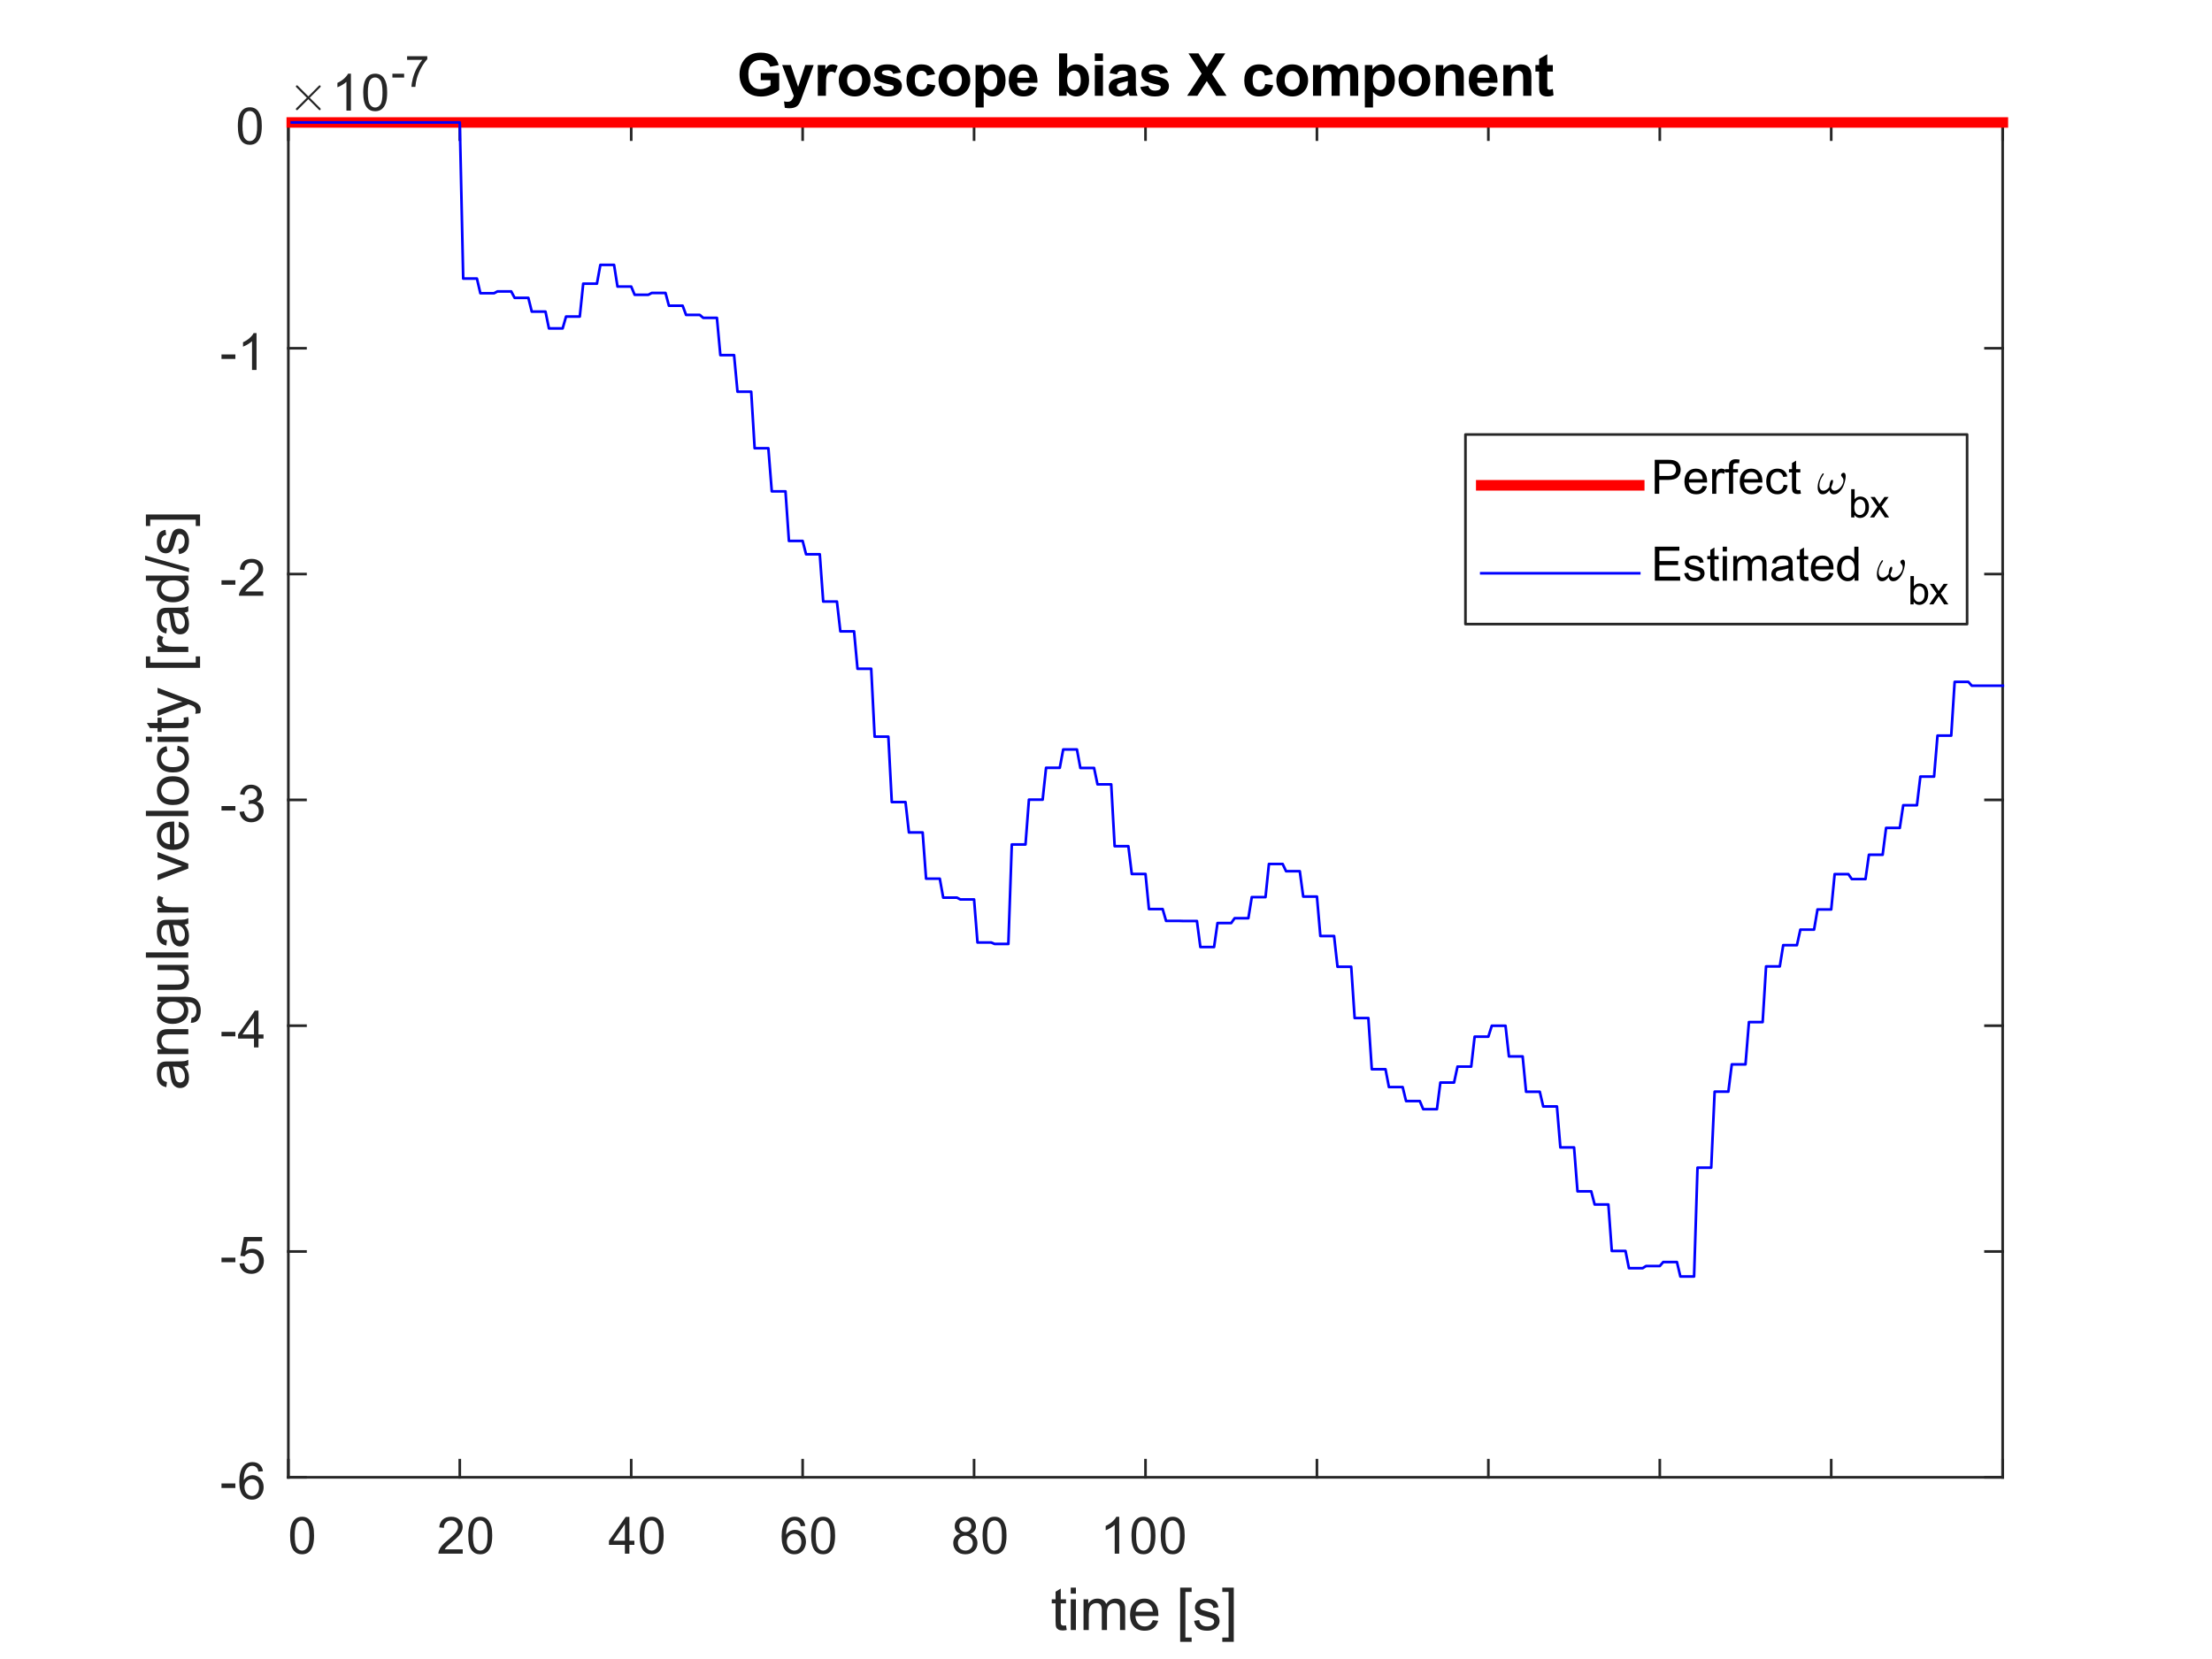 <?xml version="1.0"?>
<!DOCTYPE svg PUBLIC '-//W3C//DTD SVG 1.0//EN'
          'http://www.w3.org/TR/2001/REC-SVG-20010904/DTD/svg10.dtd'>
<svg xmlns:xlink="http://www.w3.org/1999/xlink" style="fill-opacity:1; color-rendering:auto; color-interpolation:auto; text-rendering:auto; stroke:black; stroke-linecap:square; stroke-miterlimit:10; shape-rendering:auto; stroke-opacity:1; fill:black; stroke-dasharray:none; font-weight:normal; stroke-width:1; font-family:'Dialog'; font-style:normal; stroke-linejoin:miter; font-size:12px; stroke-dashoffset:0; image-rendering:auto;" width="560" height="420" xmlns="http://www.w3.org/2000/svg"
><rect width="100%" height="100%" fill="#333333" stroke="none"/><!--Generated by the Batik Graphics2D SVG Generator--><defs id="genericDefs"
  /><g
  ><defs id="defs1"
    ><clipPath clipPathUnits="userSpaceOnUse" id="clipPath1"
      ><path d="M0 0 L560 0 L560 420 L0 420 L0 0 Z"
      /></clipPath
    ></defs
    ><g style="fill:white; stroke:white;"
    ><rect x="0" y="0" width="560" style="clip-path:url(#clipPath1); stroke:none;" height="420"
    /></g
    ><g style="fill:white; text-rendering:optimizeSpeed; color-rendering:optimizeSpeed; image-rendering:optimizeSpeed; shape-rendering:crispEdges; stroke:white; color-interpolation:sRGB;"
    ><rect x="0" width="560" height="420" y="0" style="stroke:none;"
      /><path style="stroke:none;" d="M73 374 L507 374 L507 31 L73 31 Z"
    /></g
    ><g style="fill:rgb(38,38,38); text-rendering:geometricPrecision; image-rendering:optimizeQuality; color-rendering:optimizeQuality; stroke-linejoin:round; stroke:rgb(38,38,38); color-interpolation:linearRGB; stroke-width:0.667;"
    ><line y2="374" style="fill:none;" x1="73" x2="507" y1="374"
      /><line y2="31" style="fill:none;" x1="73" x2="507" y1="31"
      /><line y2="369.66" style="fill:none;" x1="73" x2="73" y1="374"
      /><line y2="369.66" style="fill:none;" x1="116.4" x2="116.4" y1="374"
      /><line y2="369.66" style="fill:none;" x1="159.8" x2="159.8" y1="374"
      /><line y2="369.66" style="fill:none;" x1="203.2" x2="203.2" y1="374"
      /><line y2="369.66" style="fill:none;" x1="246.6" x2="246.6" y1="374"
      /><line y2="369.66" style="fill:none;" x1="290" x2="290" y1="374"
      /><line y2="369.66" style="fill:none;" x1="333.4" x2="333.4" y1="374"
      /><line y2="369.66" style="fill:none;" x1="376.8" x2="376.8" y1="374"
      /><line y2="369.66" style="fill:none;" x1="420.2" x2="420.2" y1="374"
      /><line y2="369.66" style="fill:none;" x1="463.6" x2="463.6" y1="374"
      /><line y2="369.66" style="fill:none;" x1="507" x2="507" y1="374"
      /><line y2="35.34" style="fill:none;" x1="73" x2="73" y1="31"
      /><line y2="35.34" style="fill:none;" x1="116.4" x2="116.4" y1="31"
      /><line y2="35.34" style="fill:none;" x1="159.8" x2="159.8" y1="31"
      /><line y2="35.34" style="fill:none;" x1="203.2" x2="203.2" y1="31"
      /><line y2="35.34" style="fill:none;" x1="246.6" x2="246.6" y1="31"
      /><line y2="35.34" style="fill:none;" x1="290" x2="290" y1="31"
      /><line y2="35.34" style="fill:none;" x1="333.4" x2="333.4" y1="31"
      /><line y2="35.34" style="fill:none;" x1="376.8" x2="376.8" y1="31"
      /><line y2="35.34" style="fill:none;" x1="420.2" x2="420.2" y1="31"
      /><line y2="35.34" style="fill:none;" x1="463.6" x2="463.6" y1="31"
      /><line y2="35.34" style="fill:none;" x1="507" x2="507" y1="31"
    /></g
    ><g transform="translate(73,379.333)" style="font-size:13.333px; fill:rgb(38,38,38); text-rendering:geometricPrecision; image-rendering:optimizeQuality; color-rendering:optimizeQuality; font-family:'SansSerif'; stroke:rgb(38,38,38); color-interpolation:linearRGB;"
    ><path style="stroke:none;" d="M0.444 9.406 Q0.444 7.766 0.78 6.758 Q1.116 5.75 1.788 5.203 Q2.46 4.656 3.475 4.656 Q4.225 4.656 4.788 4.961 Q5.35 5.266 5.718 5.828 Q6.085 6.391 6.296 7.211 Q6.507 8.031 6.507 9.406 Q6.507 11.047 6.171 12.055 Q5.835 13.062 5.163 13.609 Q4.491 14.156 3.475 14.156 Q2.132 14.156 1.35 13.188 Q0.444 12.031 0.444 9.406 ZM1.616 9.406 Q1.616 11.703 2.147 12.461 Q2.679 13.219 3.475 13.219 Q4.257 13.219 4.796 12.461 Q5.335 11.703 5.335 9.406 Q5.335 7.109 4.796 6.359 Q4.257 5.609 3.46 5.609 Q2.679 5.609 2.194 6.266 Q1.616 7.125 1.616 9.406 Z"
    /></g
    ><g transform="translate(116.4,379.333)" style="font-size:13.333px; fill:rgb(38,38,38); text-rendering:geometricPrecision; image-rendering:optimizeQuality; color-rendering:optimizeQuality; font-family:'SansSerif'; stroke:rgb(38,38,38); color-interpolation:linearRGB;"
    ><path style="stroke:none;" d="M0.746 12.906 L0.746 14 L-5.411 14 Q-5.426 13.594 -5.27 13.203 Q-5.036 12.578 -4.52 11.969 Q-4.005 11.359 -3.02 10.562 Q-1.504 9.312 -0.973 8.586 Q-0.442 7.859 -0.442 7.219 Q-0.442 6.531 -0.926 6.07 Q-1.411 5.609 -2.192 5.609 Q-3.02 5.609 -3.512 6.102 Q-4.005 6.594 -4.02 7.469 L-5.192 7.344 Q-5.067 6.031 -4.286 5.344 Q-3.505 4.656 -2.176 4.656 Q-0.833 4.656 -0.051 5.398 Q0.73 6.141 0.73 7.234 Q0.73 7.797 0.503 8.336 Q0.277 8.875 -0.255 9.477 Q-0.786 10.078 -2.02 11.109 Q-3.051 11.969 -3.34 12.281 Q-3.63 12.594 -3.817 12.906 L0.746 12.906 ZM2.149 9.406 Q2.149 7.766 2.485 6.758 Q2.821 5.75 3.493 5.203 Q4.165 4.656 5.181 4.656 Q5.931 4.656 6.493 4.961 Q7.056 5.266 7.423 5.828 Q7.79 6.391 8.001 7.211 Q8.212 8.031 8.212 9.406 Q8.212 11.047 7.876 12.055 Q7.54 13.062 6.868 13.609 Q6.196 14.156 5.181 14.156 Q3.837 14.156 3.055 13.188 Q2.149 12.031 2.149 9.406 ZM3.321 9.406 Q3.321 11.703 3.852 12.461 Q4.384 13.219 5.181 13.219 Q5.962 13.219 6.501 12.461 Q7.04 11.703 7.04 9.406 Q7.04 7.109 6.501 6.359 Q5.962 5.609 5.165 5.609 Q4.384 5.609 3.899 6.266 Q3.321 7.125 3.321 9.406 Z"
    /></g
    ><g transform="translate(159.8,379.333)" style="font-size:13.333px; fill:rgb(38,38,38); text-rendering:geometricPrecision; image-rendering:optimizeQuality; color-rendering:optimizeQuality; font-family:'SansSerif'; stroke:rgb(38,38,38); color-interpolation:linearRGB;"
    ><path style="stroke:none;" d="M-1.598 14 L-1.598 11.766 L-5.63 11.766 L-5.63 10.719 L-1.395 4.688 L-0.458 4.688 L-0.458 10.719 L0.808 10.719 L0.808 11.766 L-0.458 11.766 L-0.458 14 L-1.598 14 ZM-1.598 10.719 L-1.598 6.531 L-4.52 10.719 L-1.598 10.719 ZM2.149 9.406 Q2.149 7.766 2.485 6.758 Q2.821 5.75 3.493 5.203 Q4.165 4.656 5.181 4.656 Q5.931 4.656 6.493 4.961 Q7.056 5.266 7.423 5.828 Q7.79 6.391 8.001 7.211 Q8.212 8.031 8.212 9.406 Q8.212 11.047 7.876 12.055 Q7.54 13.062 6.868 13.609 Q6.196 14.156 5.181 14.156 Q3.837 14.156 3.055 13.188 Q2.149 12.031 2.149 9.406 ZM3.321 9.406 Q3.321 11.703 3.852 12.461 Q4.384 13.219 5.181 13.219 Q5.962 13.219 6.501 12.461 Q7.04 11.703 7.04 9.406 Q7.04 7.109 6.501 6.359 Q5.962 5.609 5.165 5.609 Q4.384 5.609 3.899 6.266 Q3.321 7.125 3.321 9.406 Z"
    /></g
    ><g transform="translate(203.2,379.333)" style="font-size:13.333px; fill:rgb(38,38,38); text-rendering:geometricPrecision; image-rendering:optimizeQuality; color-rendering:optimizeQuality; font-family:'SansSerif'; stroke:rgb(38,38,38); color-interpolation:linearRGB;"
    ><path style="stroke:none;" d="M0.667 6.969 L-0.473 7.062 Q-0.614 6.391 -0.895 6.078 Q-1.364 5.594 -2.036 5.594 Q-2.583 5.594 -3.005 5.906 Q-3.536 6.297 -3.848 7.047 Q-4.161 7.797 -4.176 9.203 Q-3.77 8.578 -3.168 8.273 Q-2.567 7.969 -1.911 7.969 Q-0.77 7.969 0.035 8.805 Q0.839 9.641 0.839 10.984 Q0.839 11.859 0.457 12.609 Q0.074 13.359 -0.583 13.758 Q-1.239 14.156 -2.083 14.156 Q-3.505 14.156 -4.411 13.109 Q-5.317 12.062 -5.317 9.641 Q-5.317 6.953 -4.317 5.719 Q-3.442 4.656 -1.973 4.656 Q-0.879 4.656 -0.176 5.273 Q0.527 5.891 0.667 6.969 ZM-4.005 10.984 Q-4.005 11.578 -3.755 12.117 Q-3.505 12.656 -3.051 12.938 Q-2.598 13.219 -2.098 13.219 Q-1.379 13.219 -0.856 12.633 Q-0.333 12.047 -0.333 11.047 Q-0.333 10.078 -0.848 9.523 Q-1.364 8.969 -2.145 8.969 Q-2.926 8.969 -3.465 9.523 Q-4.005 10.078 -4.005 10.984 ZM2.149 9.406 Q2.149 7.766 2.485 6.758 Q2.821 5.75 3.493 5.203 Q4.165 4.656 5.181 4.656 Q5.931 4.656 6.493 4.961 Q7.056 5.266 7.423 5.828 Q7.79 6.391 8.001 7.211 Q8.212 8.031 8.212 9.406 Q8.212 11.047 7.876 12.055 Q7.54 13.062 6.868 13.609 Q6.196 14.156 5.181 14.156 Q3.837 14.156 3.055 13.188 Q2.149 12.031 2.149 9.406 ZM3.321 9.406 Q3.321 11.703 3.852 12.461 Q4.384 13.219 5.181 13.219 Q5.962 13.219 6.501 12.461 Q7.04 11.703 7.04 9.406 Q7.04 7.109 6.501 6.359 Q5.962 5.609 5.165 5.609 Q4.384 5.609 3.899 6.266 Q3.321 7.125 3.321 9.406 Z"
    /></g
    ><g transform="translate(246.6,379.333)" style="font-size:13.333px; fill:rgb(38,38,38); text-rendering:geometricPrecision; image-rendering:optimizeQuality; color-rendering:optimizeQuality; font-family:'SansSerif'; stroke:rgb(38,38,38); color-interpolation:linearRGB;"
    ><path style="stroke:none;" d="M-3.505 8.953 Q-4.208 8.688 -4.551 8.211 Q-4.895 7.734 -4.895 7.062 Q-4.895 6.047 -4.168 5.352 Q-3.442 4.656 -2.223 4.656 Q-1.004 4.656 -0.262 5.367 Q0.48 6.078 0.48 7.094 Q0.48 7.734 0.136 8.211 Q-0.208 8.688 -0.895 8.953 Q-0.036 9.234 0.41 9.859 Q0.855 10.484 0.855 11.344 Q0.855 12.531 0.011 13.344 Q-0.833 14.156 -2.208 14.156 Q-3.583 14.156 -4.426 13.344 Q-5.27 12.531 -5.27 11.312 Q-5.27 10.406 -4.809 9.789 Q-4.348 9.172 -3.505 8.953 ZM-3.739 7.016 Q-3.739 7.672 -3.309 8.094 Q-2.88 8.516 -2.208 8.516 Q-1.536 8.516 -1.114 8.102 Q-0.692 7.688 -0.692 7.078 Q-0.692 6.453 -1.129 6.023 Q-1.567 5.594 -2.208 5.594 Q-2.864 5.594 -3.301 6.016 Q-3.739 6.438 -3.739 7.016 ZM-4.098 11.312 Q-4.098 11.797 -3.864 12.258 Q-3.63 12.719 -3.176 12.969 Q-2.723 13.219 -2.192 13.219 Q-1.379 13.219 -0.848 12.695 Q-0.317 12.172 -0.317 11.359 Q-0.317 10.531 -0.864 9.992 Q-1.411 9.453 -2.239 9.453 Q-3.036 9.453 -3.567 9.984 Q-4.098 10.516 -4.098 11.312 ZM2.149 9.406 Q2.149 7.766 2.485 6.758 Q2.821 5.75 3.493 5.203 Q4.165 4.656 5.181 4.656 Q5.931 4.656 6.493 4.961 Q7.056 5.266 7.423 5.828 Q7.79 6.391 8.001 7.211 Q8.212 8.031 8.212 9.406 Q8.212 11.047 7.876 12.055 Q7.54 13.062 6.868 13.609 Q6.196 14.156 5.181 14.156 Q3.837 14.156 3.055 13.188 Q2.149 12.031 2.149 9.406 ZM3.321 9.406 Q3.321 11.703 3.852 12.461 Q4.384 13.219 5.181 13.219 Q5.962 13.219 6.501 12.461 Q7.04 11.703 7.04 9.406 Q7.04 7.109 6.501 6.359 Q5.962 5.609 5.165 5.609 Q4.384 5.609 3.899 6.266 Q3.321 7.125 3.321 9.406 Z"
    /></g
    ><g transform="translate(290,379.333)" style="font-size:13.333px; fill:rgb(38,38,38); text-rendering:geometricPrecision; image-rendering:optimizeQuality; color-rendering:optimizeQuality; font-family:'SansSerif'; stroke:rgb(38,38,38); color-interpolation:linearRGB;"
    ><path style="stroke:none;" d="M-6.656 14 L-7.797 14 L-7.797 6.719 Q-8.219 7.109 -8.883 7.508 Q-9.547 7.906 -10.078 8.094 L-10.078 6.984 Q-9.125 6.547 -8.406 5.906 Q-7.688 5.266 -7.391 4.656 L-6.656 4.656 L-6.656 14 ZM-3.549 9.406 Q-3.549 7.766 -3.213 6.758 Q-2.877 5.75 -2.206 5.203 Q-1.534 4.656 -0.518 4.656 Q0.232 4.656 0.794 4.961 Q1.357 5.266 1.724 5.828 Q2.091 6.391 2.302 7.211 Q2.513 8.031 2.513 9.406 Q2.513 11.047 2.177 12.055 Q1.841 13.062 1.169 13.609 Q0.497 14.156 -0.518 14.156 Q-1.862 14.156 -2.643 13.188 Q-3.549 12.031 -3.549 9.406 ZM-2.377 9.406 Q-2.377 11.703 -1.846 12.461 Q-1.315 13.219 -0.518 13.219 Q0.263 13.219 0.802 12.461 Q1.341 11.703 1.341 9.406 Q1.341 7.109 0.802 6.359 Q0.263 5.609 -0.534 5.609 Q-1.315 5.609 -1.799 6.266 Q-2.377 7.125 -2.377 9.406 ZM3.854 9.406 Q3.854 7.766 4.19 6.758 Q4.526 5.75 5.198 5.203 Q5.87 4.656 6.886 4.656 Q7.636 4.656 8.198 4.961 Q8.761 5.266 9.128 5.828 Q9.495 6.391 9.706 7.211 Q9.917 8.031 9.917 9.406 Q9.917 11.047 9.581 12.055 Q9.245 13.062 8.573 13.609 Q7.901 14.156 6.886 14.156 Q5.542 14.156 4.761 13.188 Q3.854 12.031 3.854 9.406 ZM5.026 9.406 Q5.026 11.703 5.558 12.461 Q6.089 13.219 6.886 13.219 Q7.667 13.219 8.206 12.461 Q8.745 11.703 8.745 9.406 Q8.745 7.109 8.206 6.359 Q7.667 5.609 6.87 5.609 Q6.089 5.609 5.604 6.266 Q5.026 7.125 5.026 9.406 Z"
    /></g
    ><g transform="translate(290,397.667)" style="font-size:14.667px; fill:rgb(38,38,38); text-rendering:geometricPrecision; image-rendering:optimizeQuality; color-rendering:optimizeQuality; font-family:'SansSerif'; stroke:rgb(38,38,38); color-interpolation:linearRGB;"
    ><path style="stroke:none;" d="M-20.125 13.828 L-19.938 14.984 Q-20.5 15.109 -20.938 15.109 Q-21.656 15.109 -22.055 14.875 Q-22.453 14.641 -22.609 14.273 Q-22.766 13.906 -22.766 12.719 L-22.766 8.25 L-23.734 8.25 L-23.734 7.219 L-22.766 7.219 L-22.766 5.297 L-21.453 4.5 L-21.453 7.219 L-20.125 7.219 L-20.125 8.25 L-21.453 8.25 L-21.453 12.797 Q-21.453 13.359 -21.383 13.523 Q-21.312 13.688 -21.156 13.781 Q-21 13.875 -20.719 13.875 Q-20.484 13.875 -20.125 13.828 ZM-18.928 5.781 L-18.928 4.266 L-17.616 4.266 L-17.616 5.781 L-18.928 5.781 ZM-18.928 15 L-18.928 7.219 L-17.616 7.219 L-17.616 15 L-18.928 15 ZM-15.688 15 L-15.688 7.219 L-14.5 7.219 L-14.5 8.312 Q-14.141 7.734 -13.531 7.391 Q-12.922 7.047 -12.141 7.047 Q-11.281 7.047 -10.727 7.406 Q-10.172 7.766 -9.953 8.406 Q-9.031 7.047 -7.547 7.047 Q-6.391 7.047 -5.766 7.688 Q-5.141 8.328 -5.141 9.656 L-5.141 15 L-6.453 15 L-6.453 10.094 Q-6.453 9.312 -6.578 8.961 Q-6.703 8.609 -7.047 8.398 Q-7.391 8.188 -7.844 8.188 Q-8.656 8.188 -9.203 8.734 Q-9.75 9.281 -9.75 10.484 L-9.75 15 L-11.062 15 L-11.062 9.953 Q-11.062 9.062 -11.383 8.625 Q-11.703 8.188 -12.438 8.188 Q-13 8.188 -13.469 8.484 Q-13.938 8.781 -14.148 9.344 Q-14.359 9.906 -14.359 10.969 L-14.359 15 L-15.688 15 ZM1.849 12.5 L3.209 12.656 Q2.896 13.859 2.021 14.516 Q1.146 15.172 -0.213 15.172 Q-1.916 15.172 -2.916 14.125 Q-3.916 13.078 -3.916 11.172 Q-3.916 9.219 -2.901 8.133 Q-1.885 7.047 -0.276 7.047 Q1.287 7.047 2.271 8.109 Q3.256 9.172 3.256 11.094 Q3.256 11.219 3.256 11.453 L-2.557 11.453 Q-2.479 12.734 -1.83 13.414 Q-1.182 14.094 -0.198 14.094 Q0.521 14.094 1.037 13.711 Q1.552 13.328 1.849 12.5 ZM-2.479 10.359 L1.865 10.359 Q1.771 9.375 1.365 8.891 Q0.74 8.125 -0.26 8.125 Q-1.182 8.125 -1.799 8.734 Q-2.416 9.344 -2.479 10.359 ZM8.776 17.984 L8.776 4.266 L11.682 4.266 L11.682 5.359 L10.104 5.359 L10.104 16.891 L11.682 16.891 L11.682 17.984 L8.776 17.984 ZM12.301 12.672 L13.598 12.469 Q13.707 13.25 14.207 13.672 Q14.707 14.094 15.613 14.094 Q16.52 14.094 16.957 13.727 Q17.395 13.359 17.395 12.859 Q17.395 12.406 17.004 12.156 Q16.738 11.969 15.66 11.703 Q14.207 11.344 13.652 11.07 Q13.098 10.797 12.809 10.328 Q12.52 9.859 12.52 9.281 Q12.52 8.766 12.754 8.32 Q12.988 7.875 13.395 7.594 Q13.707 7.359 14.238 7.203 Q14.77 7.047 15.379 7.047 Q16.285 7.047 16.98 7.312 Q17.676 7.578 18.004 8.023 Q18.332 8.469 18.457 9.234 L17.176 9.406 Q17.082 8.797 16.66 8.461 Q16.238 8.125 15.473 8.125 Q14.566 8.125 14.176 8.43 Q13.785 8.734 13.785 9.141 Q13.785 9.391 13.941 9.594 Q14.113 9.812 14.457 9.953 Q14.645 10.016 15.613 10.281 Q17.02 10.656 17.574 10.891 Q18.129 11.125 18.441 11.586 Q18.754 12.047 18.754 12.719 Q18.754 13.375 18.371 13.953 Q17.988 14.531 17.262 14.852 Q16.535 15.172 15.613 15.172 Q14.098 15.172 13.309 14.547 Q12.52 13.922 12.301 12.672 ZM22.348 17.984 L19.441 17.984 L19.441 16.891 L21.035 16.891 L21.035 5.359 L19.441 5.359 L19.441 4.266 L22.348 4.266 L22.348 17.984 Z"
    /></g
    ><g style="fill:rgb(38,38,38); text-rendering:geometricPrecision; image-rendering:optimizeQuality; color-rendering:optimizeQuality; stroke-linejoin:round; stroke:rgb(38,38,38); color-interpolation:linearRGB; stroke-width:0.667;"
    ><line y2="31" style="fill:none;" x1="73" x2="73" y1="374"
      /><line y2="31" style="fill:none;" x1="507" x2="507" y1="374"
      /><line y2="374" style="fill:none;" x1="73" x2="77.34" y1="374"
      /><line y2="316.833" style="fill:none;" x1="73" x2="77.34" y1="316.833"
      /><line y2="259.667" style="fill:none;" x1="73" x2="77.34" y1="259.667"
      /><line y2="202.5" style="fill:none;" x1="73" x2="77.34" y1="202.5"
      /><line y2="145.333" style="fill:none;" x1="73" x2="77.34" y1="145.333"
      /><line y2="88.167" style="fill:none;" x1="73" x2="77.34" y1="88.167"
      /><line y2="31" style="fill:none;" x1="73" x2="77.34" y1="31"
      /><line y2="374" style="fill:none;" x1="507" x2="502.66" y1="374"
      /><line y2="316.833" style="fill:none;" x1="507" x2="502.66" y1="316.833"
      /><line y2="259.667" style="fill:none;" x1="507" x2="502.66" y1="259.667"
      /><line y2="202.5" style="fill:none;" x1="507" x2="502.66" y1="202.5"
      /><line y2="145.333" style="fill:none;" x1="507" x2="502.66" y1="145.333"
      /><line y2="88.167" style="fill:none;" x1="507" x2="502.66" y1="88.167"
      /><line y2="31" style="fill:none;" x1="507" x2="502.66" y1="31"
    /></g
    ><g transform="translate(67.667,374)" style="font-size:13.333px; fill:rgb(38,38,38); text-rendering:geometricPrecision; image-rendering:optimizeQuality; color-rendering:optimizeQuality; font-family:'SansSerif'; stroke:rgb(38,38,38); color-interpolation:linearRGB;"
    ><path style="stroke:none;" d="M-11.594 2.703 L-11.594 1.562 L-8.078 1.562 L-8.078 2.703 L-11.594 2.703 ZM-1.098 -1.531 L-2.239 -1.438 Q-2.379 -2.109 -2.661 -2.422 Q-3.129 -2.906 -3.801 -2.906 Q-4.348 -2.906 -4.77 -2.594 Q-5.301 -2.203 -5.614 -1.453 Q-5.926 -0.703 -5.942 0.703 Q-5.536 0.078 -4.934 -0.227 Q-4.332 -0.531 -3.676 -0.531 Q-2.536 -0.531 -1.731 0.305 Q-0.926 1.141 -0.926 2.484 Q-0.926 3.359 -1.309 4.109 Q-1.692 4.859 -2.348 5.258 Q-3.004 5.656 -3.848 5.656 Q-5.27 5.656 -6.176 4.609 Q-7.082 3.562 -7.082 1.141 Q-7.082 -1.547 -6.082 -2.781 Q-5.207 -3.844 -3.739 -3.844 Q-2.645 -3.844 -1.942 -3.227 Q-1.239 -2.609 -1.098 -1.531 ZM-5.77 2.484 Q-5.77 3.078 -5.52 3.617 Q-5.27 4.156 -4.817 4.438 Q-4.364 4.719 -3.864 4.719 Q-3.145 4.719 -2.622 4.133 Q-2.098 3.547 -2.098 2.547 Q-2.098 1.578 -2.614 1.023 Q-3.129 0.469 -3.911 0.469 Q-4.692 0.469 -5.231 1.023 Q-5.77 1.578 -5.77 2.484 Z"
    /></g
    ><g transform="translate(67.667,316.833)" style="font-size:13.333px; fill:rgb(38,38,38); text-rendering:geometricPrecision; image-rendering:optimizeQuality; color-rendering:optimizeQuality; font-family:'SansSerif'; stroke:rgb(38,38,38); color-interpolation:linearRGB;"
    ><path style="stroke:none;" d="M-11.594 2.703 L-11.594 1.562 L-8.078 1.562 L-8.078 2.703 L-11.594 2.703 ZM-7.02 3.062 L-5.832 2.953 Q-5.692 3.844 -5.207 4.281 Q-4.723 4.719 -4.036 4.719 Q-3.208 4.719 -2.637 4.094 Q-2.067 3.469 -2.067 2.453 Q-2.067 1.469 -2.614 0.906 Q-3.161 0.344 -4.051 0.344 Q-4.614 0.344 -5.059 0.594 Q-5.504 0.844 -5.754 1.234 L-6.817 1.094 L-5.926 -3.672 L-1.301 -3.672 L-1.301 -2.594 L-5.004 -2.594 L-5.504 -0.094 Q-4.676 -0.672 -3.754 -0.672 Q-2.536 -0.672 -1.7 0.172 Q-0.864 1.016 -0.864 2.344 Q-0.864 3.609 -1.598 4.531 Q-2.489 5.656 -4.036 5.656 Q-5.301 5.656 -6.106 4.945 Q-6.911 4.234 -7.02 3.062 Z"
    /></g
    ><g transform="translate(67.667,259.667)" style="font-size:13.333px; fill:rgb(38,38,38); text-rendering:geometricPrecision; image-rendering:optimizeQuality; color-rendering:optimizeQuality; font-family:'SansSerif'; stroke:rgb(38,38,38); color-interpolation:linearRGB;"
    ><path style="stroke:none;" d="M-11.594 2.703 L-11.594 1.562 L-8.078 1.562 L-8.078 2.703 L-11.594 2.703 ZM-3.364 5.5 L-3.364 3.266 L-7.395 3.266 L-7.395 2.219 L-3.161 -3.812 L-2.223 -3.812 L-2.223 2.219 L-0.958 2.219 L-0.958 3.266 L-2.223 3.266 L-2.223 5.5 L-3.364 5.5 ZM-3.364 2.219 L-3.364 -1.969 L-6.286 2.219 L-3.364 2.219 Z"
    /></g
    ><g transform="translate(67.667,202.5)" style="font-size:13.333px; fill:rgb(38,38,38); text-rendering:geometricPrecision; image-rendering:optimizeQuality; color-rendering:optimizeQuality; font-family:'SansSerif'; stroke:rgb(38,38,38); color-interpolation:linearRGB;"
    ><path style="stroke:none;" d="M-11.594 2.703 L-11.594 1.562 L-8.078 1.562 L-8.078 2.703 L-11.594 2.703 ZM-7.02 3.047 L-5.879 2.891 Q-5.676 3.859 -5.207 4.289 Q-4.739 4.719 -4.051 4.719 Q-3.254 4.719 -2.7 4.164 Q-2.145 3.609 -2.145 2.781 Q-2.145 1.984 -2.653 1.477 Q-3.161 0.969 -3.958 0.969 Q-4.286 0.969 -4.77 1.094 L-4.645 0.094 Q-4.52 0.109 -4.457 0.109 Q-3.723 0.109 -3.137 -0.273 Q-2.551 -0.656 -2.551 -1.453 Q-2.551 -2.078 -2.981 -2.492 Q-3.411 -2.906 -4.082 -2.906 Q-4.754 -2.906 -5.192 -2.484 Q-5.629 -2.062 -5.77 -1.234 L-6.911 -1.438 Q-6.692 -2.578 -5.95 -3.211 Q-5.207 -3.844 -4.114 -3.844 Q-3.348 -3.844 -2.708 -3.516 Q-2.067 -3.188 -1.723 -2.625 Q-1.379 -2.062 -1.379 -1.422 Q-1.379 -0.828 -1.708 -0.328 Q-2.036 0.172 -2.661 0.453 Q-1.848 0.656 -1.387 1.25 Q-0.926 1.844 -0.926 2.75 Q-0.926 3.969 -1.817 4.82 Q-2.708 5.672 -4.067 5.672 Q-5.286 5.672 -6.098 4.938 Q-6.911 4.203 -7.02 3.047 Z"
    /></g
    ><g transform="translate(67.667,145.333)" style="font-size:13.333px; fill:rgb(38,38,38); text-rendering:geometricPrecision; image-rendering:optimizeQuality; color-rendering:optimizeQuality; font-family:'SansSerif'; stroke:rgb(38,38,38); color-interpolation:linearRGB;"
    ><path style="stroke:none;" d="M-11.594 2.703 L-11.594 1.562 L-8.078 1.562 L-8.078 2.703 L-11.594 2.703 ZM-1.02 4.406 L-1.02 5.5 L-7.176 5.5 Q-7.192 5.094 -7.036 4.703 Q-6.801 4.078 -6.286 3.469 Q-5.77 2.859 -4.786 2.062 Q-3.27 0.812 -2.739 0.086 Q-2.208 -0.641 -2.208 -1.281 Q-2.208 -1.969 -2.692 -2.43 Q-3.176 -2.891 -3.958 -2.891 Q-4.786 -2.891 -5.278 -2.398 Q-5.77 -1.906 -5.786 -1.031 L-6.957 -1.156 Q-6.832 -2.469 -6.051 -3.156 Q-5.27 -3.844 -3.942 -3.844 Q-2.598 -3.844 -1.817 -3.102 Q-1.036 -2.359 -1.036 -1.266 Q-1.036 -0.703 -1.262 -0.164 Q-1.489 0.375 -2.02 0.977 Q-2.551 1.578 -3.786 2.609 Q-4.817 3.469 -5.106 3.781 Q-5.395 4.094 -5.582 4.406 L-1.02 4.406 Z"
    /></g
    ><g transform="translate(67.667,88.167)" style="font-size:13.333px; fill:rgb(38,38,38); text-rendering:geometricPrecision; image-rendering:optimizeQuality; color-rendering:optimizeQuality; font-family:'SansSerif'; stroke:rgb(38,38,38); color-interpolation:linearRGB;"
    ><path style="stroke:none;" d="M-11.594 2.703 L-11.594 1.562 L-8.078 1.562 L-8.078 2.703 L-11.594 2.703 ZM-2.723 5.5 L-3.864 5.5 L-3.864 -1.781 Q-4.286 -1.391 -4.95 -0.992 Q-5.614 -0.594 -6.145 -0.406 L-6.145 -1.516 Q-5.192 -1.953 -4.473 -2.594 Q-3.754 -3.234 -3.458 -3.844 L-2.723 -3.844 L-2.723 5.5 Z"
    /></g
    ><g transform="translate(67.667,31)" style="font-size:13.333px; fill:rgb(38,38,38); text-rendering:geometricPrecision; image-rendering:optimizeQuality; color-rendering:optimizeQuality; font-family:'SansSerif'; stroke:rgb(38,38,38); color-interpolation:linearRGB;"
    ><path style="stroke:none;" d="M-7.453 0.906 Q-7.453 -0.734 -7.117 -1.742 Q-6.781 -2.75 -6.109 -3.297 Q-5.438 -3.844 -4.422 -3.844 Q-3.672 -3.844 -3.109 -3.539 Q-2.547 -3.234 -2.18 -2.672 Q-1.812 -2.109 -1.602 -1.289 Q-1.391 -0.469 -1.391 0.906 Q-1.391 2.547 -1.727 3.555 Q-2.062 4.562 -2.734 5.109 Q-3.406 5.656 -4.422 5.656 Q-5.766 5.656 -6.547 4.688 Q-7.453 3.531 -7.453 0.906 ZM-6.281 0.906 Q-6.281 3.203 -5.75 3.961 Q-5.219 4.719 -4.422 4.719 Q-3.641 4.719 -3.102 3.961 Q-2.562 3.203 -2.562 0.906 Q-2.562 -1.391 -3.102 -2.141 Q-3.641 -2.891 -4.438 -2.891 Q-5.219 -2.891 -5.703 -2.234 Q-6.281 -1.375 -6.281 0.906 Z"
    /></g
    ><g transform="translate(51.667,202.5) rotate(-90)" style="font-size:14.667px; fill:rgb(38,38,38); text-rendering:geometricPrecision; image-rendering:optimizeQuality; color-rendering:optimizeQuality; font-family:'SansSerif'; stroke:rgb(38,38,38); color-interpolation:linearRGB;"
    ><path style="stroke:none;" d="M-67.438 -4.953 Q-68.172 -4.344 -68.844 -4.086 Q-69.516 -3.828 -70.297 -3.828 Q-71.578 -3.828 -72.266 -4.453 Q-72.953 -5.078 -72.953 -6.047 Q-72.953 -6.625 -72.695 -7.094 Q-72.438 -7.562 -72.016 -7.852 Q-71.594 -8.141 -71.062 -8.281 Q-70.688 -8.391 -69.891 -8.484 Q-68.297 -8.672 -67.547 -8.938 Q-67.531 -9.203 -67.531 -9.281 Q-67.531 -10.094 -67.906 -10.422 Q-68.422 -10.859 -69.406 -10.859 Q-70.344 -10.859 -70.789 -10.539 Q-71.234 -10.219 -71.438 -9.391 L-72.734 -9.562 Q-72.562 -10.391 -72.156 -10.898 Q-71.75 -11.406 -70.984 -11.68 Q-70.219 -11.953 -69.219 -11.953 Q-68.219 -11.953 -67.602 -11.719 Q-66.984 -11.484 -66.688 -11.133 Q-66.391 -10.781 -66.281 -10.234 Q-66.219 -9.891 -66.219 -9.016 L-66.219 -7.266 Q-66.219 -5.422 -66.133 -4.938 Q-66.047 -4.453 -65.797 -4 L-67.172 -4 Q-67.375 -4.406 -67.438 -4.953 ZM-67.547 -7.906 Q-68.266 -7.609 -69.703 -7.406 Q-70.516 -7.281 -70.852 -7.141 Q-71.188 -7 -71.367 -6.719 Q-71.547 -6.438 -71.547 -6.094 Q-71.547 -5.562 -71.148 -5.211 Q-70.75 -4.859 -69.984 -4.859 Q-69.219 -4.859 -68.625 -5.195 Q-68.031 -5.531 -67.75 -6.109 Q-67.547 -6.547 -67.547 -7.422 L-67.547 -7.906 ZM-64.365 -4 L-64.365 -11.781 L-63.177 -11.781 L-63.177 -10.672 Q-62.318 -11.953 -60.693 -11.953 Q-59.989 -11.953 -59.404 -11.703 Q-58.818 -11.453 -58.521 -11.039 Q-58.224 -10.625 -58.114 -10.062 Q-58.036 -9.703 -58.036 -8.781 L-58.036 -4 L-59.364 -4 L-59.364 -8.734 Q-59.364 -9.531 -59.513 -9.93 Q-59.661 -10.328 -60.052 -10.57 Q-60.443 -10.812 -60.974 -10.812 Q-61.818 -10.812 -62.427 -10.281 Q-63.036 -9.75 -63.036 -8.25 L-63.036 -4 L-64.365 -4 ZM-56.448 -3.359 L-55.166 -3.172 Q-55.088 -2.578 -54.729 -2.297 Q-54.229 -1.938 -53.385 -1.938 Q-52.463 -1.938 -51.963 -2.305 Q-51.463 -2.672 -51.291 -3.328 Q-51.198 -3.734 -51.198 -5.016 Q-52.057 -4 -53.354 -4 Q-54.963 -4 -55.838 -5.156 Q-56.713 -6.312 -56.713 -7.938 Q-56.713 -9.047 -56.307 -9.984 Q-55.901 -10.922 -55.143 -11.438 Q-54.385 -11.953 -53.338 -11.953 Q-51.963 -11.953 -51.073 -10.844 L-51.073 -11.781 L-49.854 -11.781 L-49.854 -5.062 Q-49.854 -3.234 -50.229 -2.477 Q-50.604 -1.719 -51.401 -1.281 Q-52.198 -0.844 -53.37 -0.844 Q-54.76 -0.844 -55.62 -1.469 Q-56.479 -2.094 -56.448 -3.359 ZM-55.354 -8.031 Q-55.354 -6.5 -54.752 -5.797 Q-54.151 -5.094 -53.229 -5.094 Q-52.323 -5.094 -51.706 -5.789 Q-51.088 -6.484 -51.088 -7.984 Q-51.088 -9.406 -51.721 -10.133 Q-52.354 -10.859 -53.245 -10.859 Q-54.135 -10.859 -54.745 -10.148 Q-55.354 -9.438 -55.354 -8.031 ZM-42.953 -4 L-42.953 -5.141 Q-43.875 -3.828 -45.422 -3.828 Q-46.109 -3.828 -46.711 -4.094 Q-47.312 -4.359 -47.601 -4.758 Q-47.89 -5.156 -48 -5.734 Q-48.094 -6.109 -48.094 -6.953 L-48.094 -11.781 L-46.765 -11.781 L-46.765 -7.469 Q-46.765 -6.438 -46.687 -6.078 Q-46.562 -5.547 -46.164 -5.25 Q-45.765 -4.953 -45.172 -4.953 Q-44.578 -4.953 -44.054 -5.258 Q-43.531 -5.562 -43.312 -6.086 Q-43.094 -6.609 -43.094 -7.609 L-43.094 -11.781 L-41.781 -11.781 L-41.781 -4 L-42.953 -4 ZM-39.942 -4 L-39.942 -14.734 L-38.614 -14.734 L-38.614 -4 L-39.942 -4 ZM-31.577 -4.953 Q-32.311 -4.344 -32.983 -4.086 Q-33.655 -3.828 -34.436 -3.828 Q-35.718 -3.828 -36.405 -4.453 Q-37.093 -5.078 -37.093 -6.047 Q-37.093 -6.625 -36.835 -7.094 Q-36.577 -7.562 -36.155 -7.852 Q-35.733 -8.141 -35.202 -8.281 Q-34.827 -8.391 -34.03 -8.484 Q-32.436 -8.672 -31.686 -8.938 Q-31.671 -9.203 -31.671 -9.281 Q-31.671 -10.094 -32.046 -10.422 Q-32.561 -10.859 -33.546 -10.859 Q-34.483 -10.859 -34.928 -10.539 Q-35.374 -10.219 -35.577 -9.391 L-36.874 -9.562 Q-36.702 -10.391 -36.296 -10.898 Q-35.889 -11.406 -35.124 -11.68 Q-34.358 -11.953 -33.358 -11.953 Q-32.358 -11.953 -31.741 -11.719 Q-31.124 -11.484 -30.827 -11.133 Q-30.53 -10.781 -30.421 -10.234 Q-30.358 -9.891 -30.358 -9.016 L-30.358 -7.266 Q-30.358 -5.422 -30.272 -4.938 Q-30.186 -4.453 -29.936 -4 L-31.311 -4 Q-31.514 -4.406 -31.577 -4.953 ZM-31.686 -7.906 Q-32.405 -7.609 -33.843 -7.406 Q-34.655 -7.281 -34.991 -7.141 Q-35.327 -7 -35.507 -6.719 Q-35.686 -6.438 -35.686 -6.094 Q-35.686 -5.562 -35.288 -5.211 Q-34.889 -4.859 -34.124 -4.859 Q-33.358 -4.859 -32.764 -5.195 Q-32.171 -5.531 -31.889 -6.109 Q-31.686 -6.547 -31.686 -7.422 L-31.686 -7.906 ZM-28.52 -4 L-28.52 -11.781 L-27.332 -11.781 L-27.332 -10.594 Q-26.879 -11.422 -26.488 -11.688 Q-26.098 -11.953 -25.645 -11.953 Q-24.973 -11.953 -24.285 -11.531 L-24.738 -10.312 Q-25.223 -10.594 -25.707 -10.594 Q-26.145 -10.594 -26.488 -10.336 Q-26.832 -10.078 -26.973 -9.609 Q-27.191 -8.906 -27.191 -8.078 L-27.191 -4 L-28.52 -4 ZM-17.379 -4 L-20.348 -11.781 L-18.958 -11.781 L-17.286 -7.125 Q-17.02 -6.359 -16.786 -5.547 Q-16.614 -6.172 -16.301 -7.031 L-14.567 -11.781 L-13.208 -11.781 L-16.161 -4 L-17.379 -4 ZM-6.895 -6.5 L-5.536 -6.344 Q-5.848 -5.141 -6.723 -4.484 Q-7.598 -3.828 -8.958 -3.828 Q-10.661 -3.828 -11.661 -4.875 Q-12.661 -5.922 -12.661 -7.828 Q-12.661 -9.781 -11.645 -10.867 Q-10.629 -11.953 -9.02 -11.953 Q-7.458 -11.953 -6.473 -10.891 Q-5.489 -9.828 -5.489 -7.906 Q-5.489 -7.781 -5.489 -7.547 L-11.301 -7.547 Q-11.223 -6.266 -10.575 -5.586 Q-9.926 -4.906 -8.942 -4.906 Q-8.223 -4.906 -7.708 -5.289 Q-7.192 -5.672 -6.895 -6.5 ZM-11.223 -8.641 L-6.879 -8.641 Q-6.973 -9.625 -7.379 -10.109 Q-8.004 -10.875 -9.004 -10.875 Q-9.926 -10.875 -10.543 -10.266 Q-11.161 -9.656 -11.223 -8.641 ZM-4.103 -4 L-4.103 -14.734 L-2.775 -14.734 L-2.775 -4 L-4.103 -4 ZM-1.3 -7.891 Q-1.3 -10.047 -0.097 -11.094 Q0.903 -11.953 2.34 -11.953 Q3.95 -11.953 4.965 -10.906 Q5.981 -9.859 5.981 -8 Q5.981 -6.5 5.536 -5.641 Q5.09 -4.781 4.223 -4.305 Q3.356 -3.828 2.34 -3.828 Q0.715 -3.828 -0.292 -4.875 Q-1.3 -5.922 -1.3 -7.891 ZM0.059 -7.891 Q0.059 -6.391 0.708 -5.648 Q1.356 -4.906 2.34 -4.906 Q3.325 -4.906 3.981 -5.656 Q4.637 -6.406 4.637 -7.938 Q4.637 -9.375 3.981 -10.117 Q3.325 -10.859 2.34 -10.859 Q1.356 -10.859 0.708 -10.125 Q0.059 -9.391 0.059 -7.891 ZM12.413 -6.844 L13.71 -6.688 Q13.507 -5.344 12.624 -4.586 Q11.741 -3.828 10.476 -3.828 Q8.882 -3.828 7.913 -4.867 Q6.944 -5.906 6.944 -7.859 Q6.944 -9.125 7.359 -10.07 Q7.773 -11.016 8.624 -11.484 Q9.476 -11.953 10.476 -11.953 Q11.741 -11.953 12.554 -11.312 Q13.366 -10.672 13.585 -9.5 L12.304 -9.297 Q12.116 -10.078 11.655 -10.477 Q11.194 -10.875 10.538 -10.875 Q9.538 -10.875 8.913 -10.156 Q8.288 -9.438 8.288 -7.891 Q8.288 -6.328 8.89 -5.617 Q9.491 -4.906 10.46 -4.906 Q11.241 -4.906 11.757 -5.383 Q12.273 -5.859 12.413 -6.844 ZM14.679 -13.219 L14.679 -14.734 L15.991 -14.734 L15.991 -13.219 L14.679 -13.219 ZM14.679 -4 L14.679 -11.781 L15.991 -11.781 L15.991 -4 L14.679 -4 ZM20.81 -5.172 L20.998 -4.016 Q20.435 -3.891 19.998 -3.891 Q19.279 -3.891 18.88 -4.125 Q18.482 -4.359 18.326 -4.727 Q18.169 -5.094 18.169 -6.281 L18.169 -10.75 L17.201 -10.75 L17.201 -11.781 L18.169 -11.781 L18.169 -13.703 L19.482 -14.5 L19.482 -11.781 L20.81 -11.781 L20.81 -10.75 L19.482 -10.75 L19.482 -6.203 Q19.482 -5.641 19.552 -5.477 Q19.623 -5.312 19.779 -5.219 Q19.935 -5.125 20.216 -5.125 Q20.451 -5.125 20.81 -5.172 ZM21.945 -1 L21.788 -2.234 Q22.226 -2.125 22.538 -2.125 Q22.991 -2.125 23.249 -2.273 Q23.507 -2.422 23.679 -2.688 Q23.804 -2.875 24.085 -3.656 Q24.116 -3.766 24.195 -3.984 L21.241 -11.781 L22.663 -11.781 L24.288 -7.281 Q24.601 -6.422 24.851 -5.469 Q25.085 -6.375 25.398 -7.25 L27.054 -11.781 L28.382 -11.781 L25.413 -3.875 Q24.945 -2.594 24.679 -2.109 Q24.32 -1.453 23.866 -1.148 Q23.413 -0.844 22.788 -0.844 Q22.413 -0.844 21.945 -1 ZM33.423 -1.016 L33.423 -14.734 L36.329 -14.734 L36.329 -13.641 L34.751 -13.641 L34.751 -2.109 L36.329 -2.109 L36.329 -1.016 L33.423 -1.016 ZM37.448 -4 L37.448 -11.781 L38.635 -11.781 L38.635 -10.594 Q39.089 -11.422 39.479 -11.688 Q39.87 -11.953 40.323 -11.953 Q40.995 -11.953 41.682 -11.531 L41.229 -10.312 Q40.745 -10.594 40.26 -10.594 Q39.823 -10.594 39.479 -10.336 Q39.135 -10.078 38.995 -9.609 Q38.776 -8.906 38.776 -8.078 L38.776 -4 L37.448 -4 ZM47.422 -4.953 Q46.688 -4.344 46.016 -4.086 Q45.344 -3.828 44.563 -3.828 Q43.282 -3.828 42.594 -4.453 Q41.907 -5.078 41.907 -6.047 Q41.907 -6.625 42.164 -7.094 Q42.422 -7.562 42.844 -7.852 Q43.266 -8.141 43.797 -8.281 Q44.172 -8.391 44.969 -8.484 Q46.563 -8.672 47.313 -8.938 Q47.328 -9.203 47.328 -9.281 Q47.328 -10.094 46.953 -10.422 Q46.438 -10.859 45.453 -10.859 Q44.516 -10.859 44.071 -10.539 Q43.625 -10.219 43.422 -9.391 L42.125 -9.562 Q42.297 -10.391 42.703 -10.898 Q43.11 -11.406 43.875 -11.68 Q44.641 -11.953 45.641 -11.953 Q46.641 -11.953 47.258 -11.719 Q47.875 -11.484 48.172 -11.133 Q48.469 -10.781 48.578 -10.234 Q48.641 -9.891 48.641 -9.016 L48.641 -7.266 Q48.641 -5.422 48.727 -4.938 Q48.813 -4.453 49.063 -4 L47.688 -4 Q47.485 -4.406 47.422 -4.953 ZM47.313 -7.906 Q46.594 -7.609 45.157 -7.406 Q44.344 -7.281 44.008 -7.141 Q43.672 -7 43.493 -6.719 Q43.313 -6.438 43.313 -6.094 Q43.313 -5.562 43.711 -5.211 Q44.11 -4.859 44.875 -4.859 Q45.641 -4.859 46.235 -5.195 Q46.828 -5.531 47.11 -6.109 Q47.313 -6.547 47.313 -7.422 L47.313 -7.906 ZM55.542 -4 L55.542 -4.984 Q54.808 -3.828 53.37 -3.828 Q52.448 -3.828 51.667 -4.336 Q50.886 -4.844 50.456 -5.766 Q50.026 -6.688 50.026 -7.875 Q50.026 -9.047 50.417 -9.992 Q50.808 -10.938 51.581 -11.445 Q52.355 -11.953 53.308 -11.953 Q54.011 -11.953 54.566 -11.656 Q55.12 -11.359 55.464 -10.891 L55.464 -14.734 L56.776 -14.734 L56.776 -4 L55.542 -4 ZM51.386 -7.875 Q51.386 -6.391 52.011 -5.648 Q52.636 -4.906 53.495 -4.906 Q54.355 -4.906 54.964 -5.617 Q55.573 -6.328 55.573 -7.766 Q55.573 -9.375 54.956 -10.117 Q54.339 -10.859 53.433 -10.859 Q52.558 -10.859 51.972 -10.141 Q51.386 -9.422 51.386 -7.875 ZM57.662 -3.812 L60.771 -14.922 L61.834 -14.922 L58.724 -3.812 L57.662 -3.812 ZM62.203 -6.328 L63.5 -6.531 Q63.609 -5.75 64.109 -5.328 Q64.609 -4.906 65.515 -4.906 Q66.421 -4.906 66.859 -5.273 Q67.296 -5.641 67.296 -6.141 Q67.296 -6.594 66.906 -6.844 Q66.64 -7.031 65.562 -7.297 Q64.109 -7.656 63.554 -7.93 Q63 -8.203 62.711 -8.672 Q62.422 -9.141 62.422 -9.719 Q62.422 -10.234 62.656 -10.68 Q62.89 -11.125 63.297 -11.406 Q63.609 -11.641 64.14 -11.797 Q64.671 -11.953 65.281 -11.953 Q66.187 -11.953 66.882 -11.688 Q67.578 -11.422 67.906 -10.977 Q68.234 -10.531 68.359 -9.766 L67.078 -9.594 Q66.984 -10.203 66.562 -10.539 Q66.14 -10.875 65.375 -10.875 Q64.468 -10.875 64.078 -10.57 Q63.687 -10.266 63.687 -9.859 Q63.687 -9.609 63.843 -9.406 Q64.015 -9.188 64.359 -9.047 Q64.546 -8.984 65.515 -8.719 Q66.921 -8.344 67.476 -8.109 Q68.031 -7.875 68.343 -7.414 Q68.656 -6.953 68.656 -6.281 Q68.656 -5.625 68.273 -5.047 Q67.89 -4.469 67.164 -4.148 Q66.437 -3.828 65.515 -3.828 Q64 -3.828 63.211 -4.453 Q62.422 -5.078 62.203 -6.328 ZM72.25 -1.016 L69.343 -1.016 L69.343 -2.109 L70.937 -2.109 L70.937 -13.641 L69.343 -13.641 L69.343 -14.734 L72.25 -14.734 L72.25 -1.016 Z"
    /></g
    ><g transform="translate(73,28)" style="font-size:13.333px; fill:rgb(38,38,38); text-rendering:geometricPrecision; image-rendering:optimizeQuality; color-rendering:optimizeQuality; font-family:'mwb_cmsy10'; stroke:rgb(38,38,38); color-interpolation:linearRGB;"
    ><path style="stroke:none;" d="M1.906 -0.375 Q1.906 -0.469 1.969 -0.562 L4.672 -3.25 L1.969 -5.953 Q1.906 -6.016 1.906 -6.125 Q1.906 -6.219 1.984 -6.305 Q2.062 -6.391 2.172 -6.391 Q2.266 -6.391 2.375 -6.297 L5.062 -3.609 L7.734 -6.297 Q7.844 -6.391 7.922 -6.391 Q8.031 -6.391 8.109 -6.312 Q8.188 -6.234 8.188 -6.125 Q8.188 -6.016 8.125 -5.953 L5.422 -3.25 L8.125 -0.562 Q8.188 -0.469 8.188 -0.375 Q8.188 -0.266 8.109 -0.188 Q8.031 -0.109 7.922 -0.109 Q7.828 -0.109 7.734 -0.203 L5.062 -2.891 L2.375 -0.203 Q2.266 -0.109 2.172 -0.109 Q2.062 -0.109 1.984 -0.195 Q1.906 -0.281 1.906 -0.375 Z"
    /></g
    ><g transform="translate(84,28)" style="font-size:13.333px; fill:rgb(38,38,38); text-rendering:geometricPrecision; image-rendering:optimizeQuality; color-rendering:optimizeQuality; font-family:'SansSerif'; stroke:rgb(38,38,38); color-interpolation:linearRGB;"
    ><path style="stroke:none;" d="M4.844 0 L3.703 0 L3.703 -7.281 Q3.281 -6.891 2.617 -6.492 Q1.953 -6.094 1.422 -5.906 L1.422 -7.016 Q2.375 -7.453 3.094 -8.094 Q3.812 -8.734 4.109 -9.344 L4.844 -9.344 L4.844 0 ZM7.951 -4.594 Q7.951 -6.234 8.287 -7.242 Q8.623 -8.25 9.294 -8.797 Q9.966 -9.344 10.982 -9.344 Q11.732 -9.344 12.294 -9.039 Q12.857 -8.734 13.224 -8.172 Q13.591 -7.609 13.802 -6.789 Q14.013 -5.969 14.013 -4.594 Q14.013 -2.953 13.677 -1.945 Q13.341 -0.938 12.669 -0.391 Q11.998 0.156 10.982 0.156 Q9.638 0.156 8.857 -0.812 Q7.951 -1.969 7.951 -4.594 ZM9.123 -4.594 Q9.123 -2.297 9.654 -1.539 Q10.185 -0.781 10.982 -0.781 Q11.763 -0.781 12.302 -1.539 Q12.841 -2.297 12.841 -4.594 Q12.841 -6.891 12.302 -7.641 Q11.763 -8.391 10.966 -8.391 Q10.185 -8.391 9.701 -7.734 Q9.123 -6.875 9.123 -4.594 Z"
    /></g
    ><g transform="translate(99,22)" style="font-size:10.667px; fill:rgb(38,38,38); text-rendering:geometricPrecision; image-rendering:optimizeQuality; color-rendering:optimizeQuality; font-family:'SansSerif'; stroke:rgb(38,38,38); color-interpolation:linearRGB;"
    ><path style="stroke:none;" d="M0.344 -2.359 L0.344 -3.328 L3.312 -3.328 L3.312 -2.359 L0.344 -2.359 ZM4.064 -6.844 L4.064 -7.766 L9.174 -7.766 L9.174 -7.016 Q8.408 -6.219 7.674 -4.891 Q6.939 -3.562 6.533 -2.172 Q6.252 -1.172 6.158 0 L5.174 0 Q5.189 -0.922 5.541 -2.242 Q5.892 -3.562 6.541 -4.781 Q7.189 -6 7.924 -6.844 L4.064 -6.844 Z"
    /></g
    ><g transform="translate(290,28.25)" style="font-size:14.667px; text-rendering:geometricPrecision; image-rendering:optimizeQuality; color-rendering:optimizeQuality; font-family:'SansSerif'; color-interpolation:linearRGB; font-weight:bold;"
    ><path style="stroke:none;" d="M-97.406 -7.953 L-97.406 -9.75 L-92.734 -9.75 L-92.734 -5.484 Q-93.422 -4.828 -94.711 -4.32 Q-96 -3.812 -97.328 -3.812 Q-99.016 -3.812 -100.266 -4.523 Q-101.516 -5.234 -102.148 -6.547 Q-102.781 -7.859 -102.781 -9.406 Q-102.781 -11.078 -102.078 -12.383 Q-101.375 -13.688 -100.016 -14.391 Q-98.984 -14.922 -97.453 -14.922 Q-95.453 -14.922 -94.328 -14.086 Q-93.203 -13.25 -92.875 -11.766 L-95.031 -11.359 Q-95.266 -12.156 -95.891 -12.609 Q-96.516 -13.062 -97.453 -13.062 Q-98.875 -13.062 -99.711 -12.164 Q-100.547 -11.266 -100.547 -9.5 Q-100.547 -7.578 -99.695 -6.625 Q-98.844 -5.672 -97.469 -5.672 Q-96.797 -5.672 -96.109 -5.938 Q-95.422 -6.203 -94.938 -6.578 L-94.938 -7.953 L-97.406 -7.953 ZM-91.99 -11.781 L-89.803 -11.781 L-87.944 -6.25 L-86.131 -11.781 L-84.006 -11.781 L-86.74 -4.297 L-87.24 -2.938 Q-87.506 -2.25 -87.748 -1.891 Q-87.99 -1.531 -88.311 -1.312 Q-88.631 -1.094 -89.1 -0.969 Q-89.569 -0.844 -90.147 -0.844 Q-90.74 -0.844 -91.319 -0.969 L-91.506 -2.578 Q-91.022 -2.484 -90.631 -2.484 Q-89.912 -2.484 -89.569 -2.906 Q-89.225 -3.328 -89.037 -3.984 L-91.99 -11.781 ZM-80.902 -4 L-82.964 -4 L-82.964 -11.781 L-81.043 -11.781 L-81.043 -10.672 Q-80.558 -11.453 -80.168 -11.703 Q-79.777 -11.953 -79.277 -11.953 Q-78.574 -11.953 -77.918 -11.562 L-78.558 -9.766 Q-79.074 -10.109 -79.527 -10.109 Q-79.964 -10.109 -80.261 -9.867 Q-80.558 -9.625 -80.73 -9.008 Q-80.902 -8.391 -80.902 -6.406 L-80.902 -4 ZM-77.651 -8 Q-77.651 -9.031 -77.144 -9.984 Q-76.636 -10.938 -75.706 -11.445 Q-74.776 -11.953 -73.636 -11.953 Q-71.87 -11.953 -70.745 -10.805 Q-69.62 -9.656 -69.62 -7.906 Q-69.62 -6.141 -70.761 -4.984 Q-71.901 -3.828 -73.62 -3.828 Q-74.698 -3.828 -75.667 -4.312 Q-76.636 -4.797 -77.144 -5.727 Q-77.651 -6.656 -77.651 -8 ZM-75.542 -7.891 Q-75.542 -6.734 -74.987 -6.117 Q-74.433 -5.5 -73.636 -5.5 Q-72.823 -5.5 -72.276 -6.117 Q-71.73 -6.734 -71.73 -7.906 Q-71.73 -9.047 -72.276 -9.664 Q-72.823 -10.281 -73.636 -10.281 Q-74.433 -10.281 -74.987 -9.664 Q-75.542 -9.047 -75.542 -7.891 ZM-68.933 -6.219 L-66.871 -6.531 Q-66.746 -5.938 -66.339 -5.625 Q-65.933 -5.312 -65.214 -5.312 Q-64.418 -5.312 -64.011 -5.609 Q-63.746 -5.812 -63.746 -6.156 Q-63.746 -6.391 -63.886 -6.547 Q-64.043 -6.688 -64.574 -6.812 Q-67.058 -7.359 -67.73 -7.812 Q-68.652 -8.453 -68.652 -9.562 Q-68.652 -10.578 -67.855 -11.266 Q-67.058 -11.953 -65.386 -11.953 Q-63.777 -11.953 -63.004 -11.438 Q-62.23 -10.922 -61.933 -9.891 L-63.886 -9.531 Q-64.011 -9.984 -64.355 -10.227 Q-64.699 -10.469 -65.339 -10.469 Q-66.152 -10.469 -66.511 -10.25 Q-66.746 -10.094 -66.746 -9.828 Q-66.746 -9.609 -66.543 -9.453 Q-66.261 -9.25 -64.613 -8.875 Q-62.964 -8.5 -62.324 -7.969 Q-61.667 -7.406 -61.667 -6.438 Q-61.667 -5.359 -62.566 -4.594 Q-63.464 -3.828 -65.214 -3.828 Q-66.808 -3.828 -67.73 -4.469 Q-68.652 -5.109 -68.933 -6.219 ZM-53.282 -9.484 L-55.313 -9.109 Q-55.407 -9.719 -55.774 -10.023 Q-56.141 -10.328 -56.72 -10.328 Q-57.485 -10.328 -57.946 -9.805 Q-58.407 -9.281 -58.407 -8.031 Q-58.407 -6.641 -57.938 -6.07 Q-57.47 -5.5 -56.688 -5.5 Q-56.095 -5.5 -55.727 -5.836 Q-55.36 -6.172 -55.204 -6.984 L-53.173 -6.641 Q-53.501 -5.25 -54.391 -4.539 Q-55.282 -3.828 -56.782 -3.828 Q-58.485 -3.828 -59.501 -4.906 Q-60.516 -5.984 -60.516 -7.875 Q-60.516 -9.812 -59.501 -10.883 Q-58.485 -11.953 -56.751 -11.953 Q-55.329 -11.953 -54.485 -11.344 Q-53.641 -10.734 -53.282 -9.484 ZM-52.397 -8 Q-52.397 -9.031 -51.889 -9.984 Q-51.381 -10.938 -50.451 -11.445 Q-49.522 -11.953 -48.381 -11.953 Q-46.615 -11.953 -45.49 -10.805 Q-44.365 -9.656 -44.365 -7.906 Q-44.365 -6.141 -45.506 -4.984 Q-46.647 -3.828 -48.365 -3.828 Q-49.444 -3.828 -50.412 -4.312 Q-51.381 -4.797 -51.889 -5.727 Q-52.397 -6.656 -52.397 -8 ZM-50.287 -7.891 Q-50.287 -6.734 -49.733 -6.117 Q-49.178 -5.5 -48.381 -5.5 Q-47.569 -5.5 -47.022 -6.117 Q-46.475 -6.734 -46.475 -7.906 Q-46.475 -9.047 -47.022 -9.664 Q-47.569 -10.281 -48.381 -10.281 Q-49.178 -10.281 -49.733 -9.664 Q-50.287 -9.047 -50.287 -7.891 ZM-43.022 -11.781 L-41.1 -11.781 L-41.1 -10.641 Q-40.725 -11.219 -40.092 -11.586 Q-39.46 -11.953 -38.678 -11.953 Q-37.319 -11.953 -36.374 -10.891 Q-35.428 -9.828 -35.428 -7.938 Q-35.428 -5.984 -36.382 -4.906 Q-37.335 -3.828 -38.694 -3.828 Q-39.335 -3.828 -39.858 -4.086 Q-40.382 -4.344 -40.96 -4.953 L-40.96 -1.047 L-43.022 -1.047 L-43.022 -11.781 ZM-40.991 -8.016 Q-40.991 -6.703 -40.467 -6.078 Q-39.944 -5.453 -39.194 -5.453 Q-38.475 -5.453 -37.999 -6.031 Q-37.522 -6.609 -37.522 -7.922 Q-37.522 -9.141 -38.014 -9.734 Q-38.507 -10.328 -39.225 -10.328 Q-39.991 -10.328 -40.491 -9.742 Q-40.991 -9.156 -40.991 -8.016 ZM-29.507 -6.469 L-27.46 -6.125 Q-27.851 -5 -28.702 -4.414 Q-29.554 -3.828 -30.835 -3.828 Q-32.866 -3.828 -33.835 -5.156 Q-34.616 -6.219 -34.616 -7.828 Q-34.616 -9.766 -33.601 -10.859 Q-32.585 -11.953 -31.038 -11.953 Q-29.304 -11.953 -28.304 -10.805 Q-27.304 -9.656 -27.351 -7.297 L-32.507 -7.297 Q-32.476 -6.375 -31.999 -5.867 Q-31.523 -5.359 -30.82 -5.359 Q-30.335 -5.359 -30.007 -5.625 Q-29.679 -5.891 -29.507 -6.469 ZM-29.382 -8.562 Q-29.413 -9.453 -29.851 -9.914 Q-30.288 -10.375 -30.913 -10.375 Q-31.585 -10.375 -32.038 -9.891 Q-32.476 -9.391 -32.46 -8.562 L-29.382 -8.562 ZM-21.878 -4 L-21.878 -14.734 L-19.815 -14.734 L-19.815 -10.875 Q-18.862 -11.953 -17.565 -11.953 Q-16.143 -11.953 -15.214 -10.922 Q-14.284 -9.891 -14.284 -7.969 Q-14.284 -5.984 -15.229 -4.906 Q-16.174 -3.828 -17.534 -3.828 Q-18.19 -3.828 -18.839 -4.156 Q-19.487 -4.484 -19.956 -5.141 L-19.956 -4 L-21.878 -4 ZM-19.831 -8.062 Q-19.831 -6.844 -19.456 -6.266 Q-18.909 -5.453 -18.034 -5.453 Q-17.346 -5.453 -16.87 -6.031 Q-16.393 -6.609 -16.393 -7.875 Q-16.393 -9.203 -16.87 -9.789 Q-17.346 -10.375 -18.112 -10.375 Q-18.846 -10.375 -19.339 -9.805 Q-19.831 -9.234 -19.831 -8.062 ZM-12.831 -12.828 L-12.831 -14.734 L-10.769 -14.734 L-10.769 -12.828 L-12.831 -12.828 ZM-12.831 -4 L-12.831 -11.781 L-10.769 -11.781 L-10.769 -4 L-12.831 -4 ZM-7.228 -9.406 L-9.087 -9.75 Q-8.775 -10.875 -8.009 -11.414 Q-7.244 -11.953 -5.728 -11.953 Q-4.337 -11.953 -3.666 -11.625 Q-2.994 -11.297 -2.72 -10.797 Q-2.447 -10.297 -2.447 -8.953 L-2.462 -6.562 Q-2.462 -5.531 -2.369 -5.047 Q-2.275 -4.562 -1.994 -4 L-4.04 -4 Q-4.119 -4.203 -4.228 -4.609 Q-4.29 -4.797 -4.306 -4.844 Q-4.837 -4.344 -5.439 -4.086 Q-6.04 -3.828 -6.712 -3.828 Q-7.915 -3.828 -8.611 -4.477 Q-9.306 -5.125 -9.306 -6.125 Q-9.306 -6.781 -8.986 -7.297 Q-8.665 -7.812 -8.103 -8.086 Q-7.54 -8.359 -6.462 -8.578 Q-5.025 -8.844 -4.462 -9.078 L-4.462 -9.281 Q-4.462 -9.875 -4.759 -10.125 Q-5.056 -10.375 -5.869 -10.375 Q-6.415 -10.375 -6.72 -10.164 Q-7.025 -9.953 -7.228 -9.406 ZM-4.462 -7.734 Q-4.869 -7.609 -5.72 -7.422 Q-6.572 -7.234 -6.837 -7.062 Q-7.244 -6.781 -7.244 -6.344 Q-7.244 -5.906 -6.923 -5.594 Q-6.603 -5.281 -6.103 -5.281 Q-5.54 -5.281 -5.04 -5.641 Q-4.665 -5.922 -4.556 -6.328 Q-4.462 -6.578 -4.462 -7.328 L-4.462 -7.734 ZM-1.327 -6.219 L0.736 -6.531 Q0.861 -5.938 1.267 -5.625 Q1.673 -5.312 2.392 -5.312 Q3.189 -5.312 3.595 -5.609 Q3.861 -5.812 3.861 -6.156 Q3.861 -6.391 3.72 -6.547 Q3.564 -6.688 3.033 -6.812 Q0.548 -7.359 -0.124 -7.812 Q-1.046 -8.453 -1.046 -9.562 Q-1.046 -10.578 -0.249 -11.266 Q0.548 -11.953 2.22 -11.953 Q3.829 -11.953 4.603 -11.438 Q5.376 -10.922 5.673 -9.891 L3.72 -9.531 Q3.595 -9.984 3.251 -10.227 Q2.908 -10.469 2.267 -10.469 Q1.454 -10.469 1.095 -10.25 Q0.861 -10.094 0.861 -9.828 Q0.861 -9.609 1.064 -9.453 Q1.345 -9.25 2.993 -8.875 Q4.642 -8.5 5.282 -7.969 Q5.939 -7.406 5.939 -6.438 Q5.939 -5.359 5.04 -4.594 Q4.142 -3.828 2.392 -3.828 Q0.798 -3.828 -0.124 -4.469 Q-1.046 -5.109 -1.327 -6.219 ZM10.537 -4 L14.209 -9.609 L10.88 -14.734 L13.412 -14.734 L15.568 -11.281 L17.677 -14.734 L20.193 -14.734 L16.849 -9.516 L20.521 -4 L17.912 -4 L15.521 -7.719 L13.13 -4 L10.537 -4 ZM32.244 -9.484 L30.212 -9.109 Q30.119 -9.719 29.752 -10.023 Q29.384 -10.328 28.806 -10.328 Q28.041 -10.328 27.58 -9.805 Q27.119 -9.281 27.119 -8.031 Q27.119 -6.641 27.587 -6.07 Q28.056 -5.5 28.837 -5.5 Q29.431 -5.5 29.798 -5.836 Q30.166 -6.172 30.322 -6.984 L32.353 -6.641 Q32.025 -5.25 31.134 -4.539 Q30.244 -3.828 28.744 -3.828 Q27.041 -3.828 26.025 -4.906 Q25.009 -5.984 25.009 -7.875 Q25.009 -9.812 26.025 -10.883 Q27.041 -11.953 28.775 -11.953 Q30.197 -11.953 31.041 -11.344 Q31.884 -10.734 32.244 -9.484 ZM33.129 -8 Q33.129 -9.031 33.637 -9.984 Q34.145 -10.938 35.075 -11.445 Q36.004 -11.953 37.145 -11.953 Q38.91 -11.953 40.035 -10.805 Q41.16 -9.656 41.16 -7.906 Q41.16 -6.141 40.02 -4.984 Q38.879 -3.828 37.16 -3.828 Q36.082 -3.828 35.114 -4.312 Q34.145 -4.797 33.637 -5.727 Q33.129 -6.656 33.129 -8 ZM35.239 -7.891 Q35.239 -6.734 35.793 -6.117 Q36.348 -5.5 37.145 -5.5 Q37.957 -5.5 38.504 -6.117 Q39.051 -6.734 39.051 -7.906 Q39.051 -9.047 38.504 -9.664 Q37.957 -10.281 37.145 -10.281 Q36.348 -10.281 35.793 -9.664 Q35.239 -9.047 35.239 -7.891 ZM42.41 -11.781 L44.301 -11.781 L44.301 -10.719 Q45.332 -11.953 46.738 -11.953 Q47.472 -11.953 48.027 -11.648 Q48.582 -11.344 48.926 -10.719 Q49.441 -11.344 50.035 -11.648 Q50.629 -11.953 51.301 -11.953 Q52.16 -11.953 52.754 -11.609 Q53.347 -11.266 53.644 -10.578 Q53.847 -10.094 53.847 -8.969 L53.847 -4 L51.801 -4 L51.801 -8.453 Q51.801 -9.609 51.582 -9.938 Q51.301 -10.375 50.707 -10.375 Q50.269 -10.375 49.886 -10.117 Q49.504 -9.859 49.34 -9.344 Q49.176 -8.828 49.176 -7.734 L49.176 -4 L47.113 -4 L47.113 -8.266 Q47.113 -9.391 47.004 -9.727 Q46.894 -10.062 46.66 -10.219 Q46.426 -10.375 46.035 -10.375 Q45.566 -10.375 45.183 -10.117 Q44.801 -9.859 44.636 -9.383 Q44.472 -8.906 44.472 -7.781 L44.472 -4 L42.41 -4 L42.41 -11.781 ZM55.535 -11.781 L57.457 -11.781 L57.457 -10.641 Q57.832 -11.219 58.465 -11.586 Q59.098 -11.953 59.879 -11.953 Q61.239 -11.953 62.184 -10.891 Q63.129 -9.828 63.129 -7.938 Q63.129 -5.984 62.176 -4.906 Q61.223 -3.828 59.864 -3.828 Q59.223 -3.828 58.7 -4.086 Q58.176 -4.344 57.598 -4.953 L57.598 -1.047 L55.535 -1.047 L55.535 -11.781 ZM57.567 -8.016 Q57.567 -6.703 58.09 -6.078 Q58.614 -5.453 59.364 -5.453 Q60.082 -5.453 60.559 -6.031 Q61.035 -6.609 61.035 -7.922 Q61.035 -9.141 60.543 -9.734 Q60.051 -10.328 59.332 -10.328 Q58.567 -10.328 58.067 -9.742 Q57.567 -9.156 57.567 -8.016 ZM64.066 -8 Q64.066 -9.031 64.574 -9.984 Q65.082 -10.938 66.011 -11.445 Q66.941 -11.953 68.082 -11.953 Q69.847 -11.953 70.972 -10.805 Q72.097 -9.656 72.097 -7.906 Q72.097 -6.141 70.957 -4.984 Q69.816 -3.828 68.097 -3.828 Q67.019 -3.828 66.051 -4.312 Q65.082 -4.797 64.574 -5.727 Q64.066 -6.656 64.066 -8 ZM66.176 -7.891 Q66.176 -6.734 66.73 -6.117 Q67.285 -5.5 68.082 -5.5 Q68.894 -5.5 69.441 -6.117 Q69.988 -6.734 69.988 -7.906 Q69.988 -9.047 69.441 -9.664 Q68.894 -10.281 68.082 -10.281 Q67.285 -10.281 66.73 -9.664 Q66.176 -9.047 66.176 -7.891 ZM80.581 -4 L78.519 -4 L78.519 -7.969 Q78.519 -9.234 78.386 -9.602 Q78.253 -9.969 77.956 -10.172 Q77.659 -10.375 77.238 -10.375 Q76.706 -10.375 76.284 -10.086 Q75.863 -9.797 75.706 -9.312 Q75.55 -8.828 75.55 -7.516 L75.55 -4 L73.488 -4 L73.488 -11.781 L75.394 -11.781 L75.394 -10.641 Q76.409 -11.953 77.956 -11.953 Q78.644 -11.953 79.206 -11.711 Q79.769 -11.469 80.058 -11.086 Q80.347 -10.703 80.464 -10.219 Q80.581 -9.734 80.581 -8.828 L80.581 -4 ZM86.956 -6.469 L89.003 -6.125 Q88.612 -5 87.76 -4.414 Q86.909 -3.828 85.628 -3.828 Q83.597 -3.828 82.628 -5.156 Q81.847 -6.219 81.847 -7.828 Q81.847 -9.766 82.862 -10.859 Q83.878 -11.953 85.425 -11.953 Q87.159 -11.953 88.159 -10.805 Q89.159 -9.656 89.112 -7.297 L83.956 -7.297 Q83.987 -6.375 84.464 -5.867 Q84.94 -5.359 85.643 -5.359 Q86.128 -5.359 86.456 -5.625 Q86.784 -5.891 86.956 -6.469 ZM87.081 -8.562 Q87.05 -9.453 86.612 -9.914 Q86.175 -10.375 85.55 -10.375 Q84.878 -10.375 84.425 -9.891 Q83.987 -9.391 84.003 -8.562 L87.081 -8.562 ZM97.685 -4 L95.623 -4 L95.623 -7.969 Q95.623 -9.234 95.49 -9.602 Q95.357 -9.969 95.06 -10.172 Q94.763 -10.375 94.341 -10.375 Q93.81 -10.375 93.388 -10.086 Q92.966 -9.797 92.81 -9.312 Q92.654 -8.828 92.654 -7.516 L92.654 -4 L90.591 -4 L90.591 -11.781 L92.498 -11.781 L92.498 -10.641 Q93.513 -11.953 95.06 -11.953 Q95.748 -11.953 96.31 -11.711 Q96.873 -11.469 97.162 -11.086 Q97.451 -10.703 97.568 -10.219 Q97.685 -9.734 97.685 -8.828 L97.685 -4 ZM103.122 -11.781 L103.122 -10.141 L101.716 -10.141 L101.716 -7 Q101.716 -6.047 101.755 -5.891 Q101.794 -5.734 101.942 -5.633 Q102.091 -5.531 102.294 -5.531 Q102.575 -5.531 103.122 -5.734 L103.294 -4.125 Q102.575 -3.828 101.669 -3.828 Q101.106 -3.828 100.661 -4.016 Q100.216 -4.203 100.005 -4.5 Q99.794 -4.797 99.716 -5.297 Q99.653 -5.656 99.653 -6.75 L99.653 -10.141 L98.716 -10.141 L98.716 -11.781 L99.653 -11.781 L99.653 -13.328 L101.716 -14.531 L101.716 -11.781 L103.122 -11.781 Z"
    /></g
    ><g style="stroke-linecap:butt; fill:red; text-rendering:geometricPrecision; image-rendering:optimizeQuality; color-rendering:optimizeQuality; stroke-linejoin:round; stroke:red; color-interpolation:linearRGB; stroke-width:2.667;"
    ><path d="M73.868 31 L74.736 31 L75.604 31 L76.472 31 L77.34 31 L78.208 31 L79.076 31 L79.944 31 L80.812 31 L81.68 31 L82.548 31 L83.416 31 L84.284 31 L85.152 31 L86.02 31 L86.888 31 L87.756 31 L88.624 31 L89.492 31 L90.36 31 L91.228 31 L92.096 31 L92.964 31 L93.832 31 L94.7 31 L95.568 31 L96.436 31 L97.304 31 L98.172 31 L99.04 31 L99.908 31 L100.776 31 L101.644 31 L102.512 31 L103.38 31 L104.248 31 L105.116 31 L105.984 31 L106.852 31 L107.72 31 L108.588 31 L109.456 31 L110.324 31 L111.192 31 L112.06 31 L112.928 31 L113.796 31 L114.664 31 L115.532 31 L116.4 31 L117.268 31 L118.136 31 L119.004 31 L119.872 31 L120.74 31 L121.608 31 L122.476 31 L123.344 31 L124.212 31 L125.08 31 L125.948 31 L126.816 31 L127.684 31 L128.552 31 L129.42 31 L130.288 31 L131.156 31 L132.024 31 L132.892 31 L133.76 31 L134.628 31 L135.496 31 L136.364 31 L137.232 31 L138.1 31 L138.968 31 L139.836 31 L140.704 31 L141.572 31 L142.44 31 L143.308 31 L144.176 31 L145.044 31 L145.912 31 L146.78 31 L147.648 31 L148.516 31 L149.384 31 L150.252 31 L151.12 31 L151.988 31 L152.856 31 L153.724 31 L154.592 31 L155.46 31 L156.328 31 L157.196 31 L158.064 31 L158.932 31 L159.8 31 L160.668 31 L161.536 31 L162.404 31 L163.272 31 L164.14 31 L165.008 31 L165.876 31 L166.744 31 L167.612 31 L168.48 31 L169.348 31 L170.216 31 L171.084 31 L171.952 31 L172.82 31 L173.688 31 L174.556 31 L175.424 31 L176.292 31 L177.16 31 L178.028 31 L178.896 31 L179.764 31 L180.632 31 L181.5 31 L182.368 31 L183.236 31 L184.104 31 L184.972 31 L185.84 31 L186.708 31 L187.576 31 L188.444 31 L189.312 31 L190.18 31 L191.048 31 L191.916 31 L192.784 31 L193.652 31 L194.52 31 L195.388 31 L196.256 31 L197.124 31 L197.992 31 L198.86 31 L199.728 31 L200.596 31 L201.464 31 L202.332 31 L203.2 31 L204.068 31 L204.936 31 L205.804 31 L206.672 31 L207.54 31 L208.408 31 L209.276 31 L210.144 31 L211.012 31 L211.88 31 L212.748 31 L213.616 31 L214.484 31 L215.352 31 L216.22 31 L217.088 31 L217.956 31 L218.824 31 L219.692 31 L220.56 31 L221.428 31 L222.296 31 L223.164 31 L224.032 31 L224.9 31 L225.768 31 L226.636 31 L227.504 31 L228.372 31 L229.24 31 L230.108 31 L230.976 31 L231.844 31 L232.712 31 L233.58 31 L234.448 31 L235.316 31 L236.184 31 L237.052 31 L237.92 31 L238.788 31 L239.656 31 L240.524 31 L241.392 31 L242.26 31 L243.128 31 L243.996 31 L244.864 31 L245.732 31 L246.6 31 L247.468 31 L248.336 31 L249.204 31 L250.072 31 L250.94 31 L251.808 31 L252.676 31 L253.544 31 L254.412 31 L255.28 31 L256.148 31 L257.016 31 L257.884 31 L258.752 31 L259.62 31 L260.488 31 L261.356 31 L262.224 31 L263.092 31 L263.96 31 L264.828 31 L265.696 31 L266.564 31 L267.432 31 L268.3 31 L269.168 31 L270.036 31 L270.904 31 L271.772 31 L272.64 31 L273.508 31 L274.376 31 L275.244 31 L276.112 31 L276.98 31 L277.848 31 L278.716 31 L279.584 31 L280.452 31 L281.32 31 L282.188 31 L283.056 31 L283.924 31 L284.792 31 L285.66 31 L286.528 31 L287.396 31 L288.264 31 L289.132 31 L290 31 L290.868 31 L291.736 31 L292.604 31 L293.472 31 L294.34 31 L295.208 31 L296.076 31 L296.944 31 L297.812 31 L298.68 31 L299.548 31 L300.416 31 L301.284 31 L302.152 31 L303.02 31 L303.888 31 L304.756 31 L305.624 31 L306.492 31 L307.36 31 L308.228 31 L309.096 31 L309.964 31 L310.832 31 L311.7 31 L312.568 31 L313.436 31 L314.304 31 L315.172 31 L316.04 31 L316.908 31 L317.776 31 L318.644 31 L319.512 31 L320.38 31 L321.248 31 L322.116 31 L322.984 31 L323.852 31 L324.72 31 L325.588 31 L326.456 31 L327.324 31 L328.192 31 L329.06 31 L329.928 31 L330.796 31 L331.664 31 L332.532 31 L333.4 31 L334.268 31 L335.136 31 L336.004 31 L336.872 31 L337.74 31 L338.608 31 L339.476 31 L340.344 31 L341.212 31 L342.08 31 L342.948 31 L343.816 31 L344.684 31 L345.552 31 L346.42 31 L347.288 31 L348.156 31 L349.024 31 L349.892 31 L350.76 31 L351.628 31 L352.496 31 L353.364 31 L354.232 31 L355.1 31 L355.968 31 L356.836 31 L357.704 31 L358.572 31 L359.44 31 L360.308 31 L361.176 31 L362.044 31 L362.912 31 L363.78 31 L364.648 31 L365.516 31 L366.384 31 L367.252 31 L368.12 31 L368.988 31 L369.856 31 L370.724 31 L371.592 31 L372.46 31 L373.328 31 L374.196 31 L375.064 31 L375.932 31 L376.8 31 L377.668 31 L378.536 31 L379.404 31 L380.272 31 L381.14 31 L382.008 31 L382.876 31 L383.744 31 L384.612 31 L385.48 31 L386.348 31 L387.216 31 L388.084 31 L388.952 31 L389.82 31 L390.688 31 L391.556 31 L392.424 31 L393.292 31 L394.16 31 L395.028 31 L395.896 31 L396.764 31 L397.632 31 L398.5 31 L399.368 31 L400.236 31 L401.104 31 L401.972 31 L402.84 31 L403.708 31 L404.576 31 L405.444 31 L406.312 31 L407.18 31 L408.048 31 L408.916 31 L409.784 31 L410.652 31 L411.52 31 L412.388 31 L413.256 31 L414.124 31 L414.992 31 L415.86 31 L416.728 31 L417.596 31 L418.464 31 L419.332 31 L420.2 31 L421.068 31 L421.936 31 L422.804 31 L423.672 31 L424.54 31 L425.408 31 L426.276 31 L427.144 31 L428.012 31 L428.88 31 L429.748 31 L430.616 31 L431.484 31 L432.352 31 L433.22 31 L434.088 31 L434.956 31 L435.824 31 L436.692 31 L437.56 31 L438.428 31 L439.296 31 L440.164 31 L441.032 31 L441.9 31 L442.768 31 L443.636 31 L444.504 31 L445.372 31 L446.24 31 L447.108 31 L447.976 31 L448.844 31 L449.712 31 L450.58 31 L451.448 31 L452.316 31 L453.184 31 L454.052 31 L454.92 31 L455.788 31 L456.656 31 L457.524 31 L458.392 31 L459.26 31 L460.128 31 L460.996 31 L461.864 31 L462.732 31 L463.6 31 L464.468 31 L465.336 31 L466.204 31 L467.072 31 L467.94 31 L468.808 31 L469.676 31 L470.544 31 L471.412 31 L472.28 31 L473.148 31 L474.016 31 L474.884 31 L475.752 31 L476.62 31 L477.488 31 L478.356 31 L479.224 31 L480.092 31 L480.96 31 L481.828 31 L482.696 31 L483.564 31 L484.432 31 L485.3 31 L486.168 31 L487.036 31 L487.904 31 L488.772 31 L489.64 31 L490.508 31 L491.376 31 L492.244 31 L493.112 31 L493.98 31 L494.848 31 L495.716 31 L496.584 31 L497.452 31 L498.32 31 L499.188 31 L500.056 31 L500.924 31 L501.792 31 L502.66 31 L503.528 31 L504.396 31 L505.264 31 L506.132 31 L507 31 L507.052 31" style="fill:none; fill-rule:evenodd;"
      /><path d="M73.868 31 L74.736 31 L75.604 31 L76.472 31 L77.34 31 L78.208 31 L79.076 31 L79.944 31 L80.812 31 L81.68 31 L82.548 31 L83.416 31 L84.284 31 L85.152 31 L86.02 31 L86.888 31 L87.756 31 L88.624 31 L89.492 31 L90.36 31 L91.228 31 L92.096 31 L92.964 31 L93.832 31 L94.7 31 L95.568 31 L96.436 31 L97.304 31 L98.172 31 L99.04 31 L99.908 31 L100.776 31 L101.644 31 L102.512 31 L103.38 31 L104.248 31 L105.116 31 L105.984 31 L106.852 31 L107.72 31 L108.588 31 L109.456 31 L110.324 31 L111.192 31 L112.06 31 L112.928 31 L113.796 31 L114.664 31 L115.532 31 L116.4 31 L117.268 70.526 L118.136 70.526 L119.004 70.526 L119.872 70.526 L120.74 70.526 L121.608 74.234 L122.476 74.234 L123.344 74.234 L124.212 74.234 L125.08 74.234 L125.948 73.775 L126.816 73.775 L127.684 73.775 L128.552 73.775 L129.42 73.775 L130.288 75.41 L131.156 75.41 L132.024 75.41 L132.892 75.41 L133.76 75.41 L134.628 78.89 L135.496 78.89 L136.364 78.89 L137.232 78.89 L138.1 78.89 L138.968 83.141 L139.836 83.141 L140.704 83.141 L141.572 83.141 L142.44 83.141 L143.308 80.136 L144.176 80.136 L145.044 80.136 L145.912 80.136 L146.78 80.136 L147.648 71.816 L148.516 71.816 L149.384 71.816 L150.252 71.816 L151.12 71.816 L151.988 67.061 L152.856 67.061 L153.724 67.061 L154.592 67.061 L155.46 67.061 L156.328 72.546 L157.196 72.546 L158.064 72.546 L158.932 72.546 L159.8 72.546 L160.668 74.625 L161.536 74.625 L162.404 74.625 L163.272 74.625 L164.14 74.625 L165.008 74.162 L165.876 74.162 L166.744 74.162 L167.612 74.162 L168.48 74.162 L169.348 77.395 L170.216 77.395 L171.084 77.395 L171.952 77.395 L172.82 77.395 L173.688 79.725 L174.556 79.725 L175.424 79.725 L176.292 79.725 L177.16 79.725 L178.028 80.471 L178.896 80.471 L179.764 80.471 L180.632 80.471 L181.5 80.471 L182.368 89.905 L183.236 89.905 L184.104 89.905 L184.972 89.905 L185.84 89.905 L186.708 99.166 L187.576 99.166 L188.444 99.166 L189.312 99.166 L190.18 99.166 L191.048 113.48 L191.916 113.48 L192.784 113.48 L193.652 113.48 L194.52 113.48 L195.388 124.393 L196.256 124.393 L197.124 124.393 L197.992 124.393 L198.86 124.393 L199.728 136.945 L200.596 136.945 L201.464 136.945 L202.332 136.945 L203.2 136.945 L204.068 140.324 L204.936 140.324 L205.804 140.324 L206.672 140.324 L207.54 140.324 L208.408 152.289 L209.276 152.289 L210.144 152.289 L211.012 152.289 L211.88 152.289 L212.748 159.836 L213.616 159.836 L214.484 159.836 L215.352 159.836 L216.22 159.836 L217.088 169.306 L217.956 169.306 L218.824 169.306 L219.692 169.306 L220.56 169.306 L221.428 186.498 L222.296 186.498 L223.164 186.498 L224.032 186.498 L224.9 186.498 L225.768 203.055 L226.636 203.055 L227.504 203.055 L228.372 203.055 L229.24 203.055 L230.108 210.75 L230.976 210.75 L231.844 210.75 L232.712 210.75 L233.58 210.75 L234.448 222.448 L235.316 222.448 L236.184 222.448 L237.052 222.448 L237.92 222.448 L238.788 227.247 L239.656 227.247 L240.524 227.247 L241.392 227.247 L242.26 227.247 L243.128 227.706 L243.996 227.706 L244.864 227.706 L245.732 227.706 L246.6 227.706 L247.468 238.604 L248.336 238.604 L249.204 238.604 L250.072 238.604 L250.94 238.604 L251.808 238.975 L252.676 238.975 L253.544 238.975 L254.412 238.975 L255.28 238.975 L256.148 213.794 L257.016 213.794 L257.884 213.794 L258.752 213.794 L259.62 213.794 L260.488 202.444 L261.356 202.444 L262.224 202.444 L263.092 202.444 L263.96 202.444 L264.828 194.375 L265.696 194.375 L266.564 194.375 L267.432 194.375 L268.3 194.375 L269.168 189.738 L270.036 189.738 L270.904 189.738 L271.772 189.738 L272.64 189.738 L273.508 194.42 L274.376 194.42 L275.244 194.42 L276.112 194.42 L276.98 194.42 L277.848 198.57 L278.716 198.57 L279.584 198.57 L280.452 198.57 L281.32 198.57 L282.188 214.226 L283.056 214.226 L283.924 214.226 L284.792 214.226 L285.66 214.226 L286.528 221.26 L287.396 221.26 L288.264 221.26 L289.132 221.26 L290 221.26 L290.868 230.142 L291.736 230.142 L292.604 230.142 L293.472 230.142 L294.34 230.142 L295.208 233.141 L296.076 233.141 L296.944 233.141 L297.812 233.141 L298.68 233.141 L299.548 233.17 L300.416 233.17 L301.284 233.17 L302.152 233.17 L303.02 233.17 L303.888 239.754 L304.756 239.754 L305.624 239.754 L306.492 239.754 L307.36 239.754 L308.228 233.685 L309.096 233.685 L309.964 233.685 L310.832 233.685 L311.7 233.685 L312.568 232.457 L313.436 232.457 L314.304 232.457 L315.172 232.457 L316.04 232.457 L316.908 227.12 L317.776 227.12 L318.644 227.12 L319.512 227.12 L320.38 227.12 L321.248 218.727 L322.116 218.727 L322.984 218.727 L323.852 218.727 L324.72 218.727 L325.588 220.561 L326.456 220.561 L327.324 220.561 L328.192 220.561 L329.06 220.561 L329.928 226.979 L330.796 226.979 L331.664 226.979 L332.532 226.979 L333.4 226.979 L334.268 236.966 L335.136 236.966 L336.004 236.966 L336.872 236.966 L337.74 236.966 L338.608 244.749 L339.476 244.749 L340.344 244.749 L341.212 244.749 L342.08 244.749 L342.948 257.734 L343.816 257.734 L344.684 257.734 L345.552 257.734 L346.42 257.734 L347.288 270.693 L348.156 270.693 L349.024 270.693 L349.892 270.693 L350.76 270.693 L351.628 275.206 L352.496 275.206 L353.364 275.206 L354.232 275.206 L355.1 275.206 L355.968 278.753 L356.836 278.753 L357.704 278.753 L358.572 278.753 L359.44 278.753 L360.308 280.808 L361.176 280.808 L362.044 280.808 L362.912 280.808 L363.78 280.808 L364.648 274.064 L365.516 274.064 L366.384 274.064 L367.252 274.064 L368.12 274.064 L368.988 270.022 L369.856 270.022 L370.724 270.022 L371.592 270.022 L372.46 270.022 L373.328 262.442 L374.196 262.442 L375.064 262.442 L375.932 262.442 L376.8 262.442 L377.668 259.684 L378.536 259.684 L379.404 259.684 L380.272 259.684 L381.14 259.684 L382.008 267.447 L382.876 267.447 L383.744 267.447 L384.612 267.447 L385.48 267.447 L386.348 276.393 L387.216 276.393 L388.084 276.393 L388.952 276.393 L389.82 276.393 L390.688 280.115 L391.556 280.115 L392.424 280.115 L393.292 280.115 L394.16 280.115 L395.028 290.493 L395.896 290.493 L396.764 290.493 L397.632 290.493 L398.5 290.493 L399.368 301.6 L400.236 301.6 L401.104 301.6 L401.972 301.6 L402.84 301.6 L403.708 304.934 L404.576 304.934 L405.444 304.934 L406.312 304.934 L407.18 304.934 L408.048 316.7 L408.916 316.7 L409.784 316.7 L410.652 316.7 L411.52 316.7 L412.388 321.056 L413.256 321.056 L414.124 321.056 L414.992 321.056 L415.86 321.056 L416.728 320.515 L417.596 320.515 L418.464 320.515 L419.332 320.515 L420.2 320.515 L421.068 319.502 L421.936 319.502 L422.804 319.502 L423.672 319.502 L424.54 319.502 L425.408 323.163 L426.276 323.163 L427.144 323.163 L428.012 323.163 L428.88 323.163 L429.748 295.613 L430.616 295.613 L431.484 295.613 L432.352 295.613 L433.22 295.613 L434.088 276.366 L434.956 276.366 L435.824 276.366 L436.692 276.366 L437.56 276.366 L438.428 269.466 L439.296 269.466 L440.164 269.466 L441.032 269.466 L441.9 269.466 L442.768 258.758 L443.636 258.758 L444.504 258.758 L445.372 258.758 L446.24 258.758 L447.108 244.663 L447.976 244.663 L448.844 244.663 L449.712 244.663 L450.58 244.663 L451.448 239.281 L452.316 239.281 L453.184 239.281 L454.052 239.281 L454.92 239.281 L455.788 235.347 L456.656 235.347 L457.524 235.347 L458.392 235.347 L459.26 235.347 L460.128 230.241 L460.996 230.241 L461.864 230.241 L462.732 230.241 L463.6 230.241 L464.468 221.3 L465.336 221.3 L466.204 221.3 L467.072 221.3 L467.94 221.3 L468.808 222.55 L469.676 222.55 L470.544 222.55 L471.412 222.55 L472.28 222.55 L473.148 216.394 L474.016 216.394 L474.884 216.394 L475.752 216.394 L476.62 216.394 L477.488 209.601 L478.356 209.601 L479.224 209.601 L480.092 209.601 L480.96 209.601 L481.828 203.863 L482.696 203.863 L483.564 203.863 L484.432 203.863 L485.3 203.863 L486.168 196.6 L487.036 196.6 L487.904 196.6 L488.772 196.6 L489.64 196.6 L490.508 186.231 L491.376 186.231 L492.244 186.231 L493.112 186.231 L493.98 186.231 L494.848 172.624 L495.716 172.624 L496.584 172.624 L497.452 172.624 L498.32 172.624 L499.188 173.599 L500.056 173.599 L500.924 173.599 L501.792 173.599 L502.66 173.599 L503.528 173.599 L504.396 173.599 L505.264 173.599 L506.132 173.599 L507 173.599 L507.052 173.599" style="fill:none; stroke-width:0.667; fill-rule:evenodd; stroke:blue;"
    /></g
    ><g style="fill:white; text-rendering:optimizeSpeed; color-rendering:optimizeSpeed; image-rendering:optimizeSpeed; shape-rendering:crispEdges; stroke:white; color-interpolation:sRGB;"
    ><path style="stroke:none;" d="M498 158 L498 110 L371 110 L371 158 Z"
    /></g
    ><g transform="translate(418,125)" style="text-rendering:geometricPrecision; font-family:'SansSerif'; color-interpolation:linearRGB; color-rendering:optimizeQuality; image-rendering:optimizeQuality;"
    ><path style="stroke:none;" d="M0.922 0 L0.922 -8.594 L4.172 -8.594 Q5.016 -8.594 5.469 -8.516 Q6.109 -8.406 6.539 -8.109 Q6.969 -7.812 7.227 -7.281 Q7.484 -6.75 7.484 -6.109 Q7.484 -5.016 6.789 -4.258 Q6.094 -3.5 4.266 -3.5 L2.062 -3.5 L2.062 0 L0.922 0 ZM2.062 -4.5 L4.281 -4.5 Q5.391 -4.5 5.852 -4.914 Q6.312 -5.328 6.312 -6.078 Q6.312 -6.609 6.039 -6.992 Q5.766 -7.375 5.328 -7.5 Q5.031 -7.578 4.266 -7.578 L2.062 -7.578 L2.062 -4.5 ZM13.051 -2 L14.145 -1.875 Q13.895 -0.922 13.191 -0.391 Q12.488 0.141 11.41 0.141 Q10.051 0.141 9.246 -0.703 Q8.441 -1.547 8.441 -3.062 Q8.441 -4.625 9.254 -5.492 Q10.066 -6.359 11.348 -6.359 Q12.598 -6.359 13.387 -5.516 Q14.176 -4.672 14.176 -3.125 Q14.176 -3.031 14.176 -2.844 L9.535 -2.844 Q9.598 -1.812 10.113 -1.273 Q10.629 -0.734 11.41 -0.734 Q11.988 -0.734 12.402 -1.039 Q12.816 -1.344 13.051 -2 ZM9.598 -3.703 L13.066 -3.703 Q13.004 -4.5 12.676 -4.891 Q12.16 -5.5 11.363 -5.5 Q10.629 -5.5 10.137 -5.016 Q9.645 -4.531 9.598 -3.703 ZM15.459 0 L15.459 -6.219 L16.412 -6.219 L16.412 -5.281 Q16.771 -5.938 17.076 -6.148 Q17.381 -6.359 17.756 -6.359 Q18.287 -6.359 18.834 -6.031 L18.475 -5.047 Q18.084 -5.281 17.709 -5.281 Q17.35 -5.281 17.076 -5.07 Q16.803 -4.859 16.693 -4.484 Q16.506 -3.922 16.506 -3.266 L16.506 0 L15.459 0 ZM19.721 0 L19.721 -5.406 L18.783 -5.406 L18.783 -6.219 L19.721 -6.219 L19.721 -6.891 Q19.721 -7.516 19.83 -7.812 Q19.986 -8.234 20.369 -8.484 Q20.752 -8.734 21.439 -8.734 Q21.893 -8.734 22.424 -8.625 L22.268 -7.719 Q21.939 -7.766 21.643 -7.766 Q21.158 -7.766 20.963 -7.562 Q20.768 -7.359 20.768 -6.797 L20.768 -6.219 L21.986 -6.219 L21.986 -5.406 L20.768 -5.406 L20.768 0 L19.721 0 ZM27.055 -2 L28.148 -1.875 Q27.898 -0.922 27.195 -0.391 Q26.492 0.141 25.414 0.141 Q24.055 0.141 23.25 -0.703 Q22.445 -1.547 22.445 -3.062 Q22.445 -4.625 23.258 -5.492 Q24.07 -6.359 25.352 -6.359 Q26.602 -6.359 27.391 -5.516 Q28.18 -4.672 28.18 -3.125 Q28.18 -3.031 28.18 -2.844 L23.539 -2.844 Q23.602 -1.812 24.117 -1.273 Q24.633 -0.734 25.414 -0.734 Q25.992 -0.734 26.406 -1.039 Q26.82 -1.344 27.055 -2 ZM23.602 -3.703 L27.07 -3.703 Q27.008 -4.5 26.68 -4.891 Q26.164 -5.5 25.367 -5.5 Q24.633 -5.5 24.141 -5.016 Q23.648 -4.531 23.602 -3.703 ZM33.541 -2.281 L34.572 -2.141 Q34.4 -1.078 33.697 -0.469 Q32.994 0.141 31.979 0.141 Q30.697 0.141 29.924 -0.695 Q29.15 -1.531 29.15 -3.094 Q29.15 -4.094 29.486 -4.852 Q29.822 -5.609 30.502 -5.984 Q31.182 -6.359 31.994 -6.359 Q32.994 -6.359 33.643 -5.852 Q34.291 -5.344 34.478 -4.391 L33.447 -4.234 Q33.307 -4.859 32.932 -5.18 Q32.557 -5.5 32.025 -5.5 Q31.229 -5.5 30.729 -4.93 Q30.229 -4.359 30.229 -3.125 Q30.229 -1.859 30.713 -1.297 Q31.197 -0.734 31.963 -0.734 Q32.588 -0.734 33.002 -1.109 Q33.416 -1.484 33.541 -2.281 ZM37.775 -0.938 L37.932 -0.016 Q37.478 0.078 37.135 0.078 Q36.557 0.078 36.244 -0.102 Q35.932 -0.281 35.799 -0.578 Q35.666 -0.875 35.666 -1.828 L35.666 -5.406 L34.9 -5.406 L34.9 -6.219 L35.666 -6.219 L35.666 -7.766 L36.713 -8.391 L36.713 -6.219 L37.775 -6.219 L37.775 -5.406 L36.713 -5.406 L36.713 -1.766 Q36.713 -1.312 36.768 -1.188 Q36.822 -1.062 36.947 -0.984 Q37.072 -0.906 37.307 -0.906 Q37.494 -0.906 37.775 -0.938 Z"
    /></g
    ><g transform="translate(460,125)" style="text-rendering:geometricPrecision; font-family:'mwa_cmmi10'; color-interpolation:linearRGB; color-rendering:optimizeQuality; image-rendering:optimizeQuality;"
    ><path style="stroke:none;" d="M1.453 0.141 Q0.781 0.141 0.477 -0.359 Q0.172 -0.859 0.172 -1.578 Q0.172 -2.062 0.258 -2.516 Q0.344 -2.969 0.516 -3.43 Q0.688 -3.891 0.906 -4.305 Q1.125 -4.719 1.406 -5.094 Q1.453 -5.172 1.547 -5.172 Q1.625 -5.172 1.672 -5.125 Q1.719 -5.078 1.719 -5.016 Q1.719 -4.953 1.688 -4.906 Q0.594 -3.391 0.594 -2.125 Q0.594 -1.578 0.844 -1.18 Q1.094 -0.781 1.625 -0.781 Q2.062 -0.781 2.453 -1.047 Q2.844 -1.312 3.125 -1.719 Q3.125 -1.922 3.195 -2.367 Q3.266 -2.812 3.422 -3.164 Q3.578 -3.516 3.797 -3.516 Q4.062 -3.516 4.062 -3.188 Q4.062 -3 3.984 -2.719 Q3.906 -2.438 3.812 -2.195 Q3.719 -1.953 3.578 -1.641 Q3.719 -0.781 4.438 -0.781 Q4.844 -0.781 5.266 -1.023 Q5.688 -1.266 6.008 -1.656 Q6.328 -2.047 6.516 -2.492 Q6.703 -2.938 6.703 -3.344 Q6.703 -3.703 6.586 -3.906 Q6.469 -4.109 6.281 -4.336 Q6.094 -4.562 6.094 -4.688 Q6.094 -4.922 6.297 -5.117 Q6.5 -5.312 6.719 -5.312 Q7.016 -5.312 7.141 -5.047 Q7.266 -4.781 7.266 -4.438 Q7.266 -3.891 7.047 -3.055 Q6.828 -2.219 6.547 -1.656 Q6.156 -0.906 5.57 -0.383 Q4.984 0.141 4.266 0.141 Q3.797 0.141 3.516 -0.141 Q3.234 -0.422 3.141 -0.906 Q2.812 -0.422 2.383 -0.141 Q1.953 0.141 1.453 0.141 Z"
    /></g
    ><g transform="translate(468,131)" style="font-size:9.6px; text-rendering:geometricPrecision; color-rendering:optimizeQuality; image-rendering:optimizeQuality; font-family:'SansSerif'; color-interpolation:linearRGB;"
    ><path style="stroke:none;" d="M1.469 0 L0.656 0 L0.656 -7.156 L1.531 -7.156 L1.531 -4.609 Q2.094 -5.297 2.953 -5.297 Q3.438 -5.297 3.859 -5.109 Q4.281 -4.922 4.562 -4.57 Q4.844 -4.219 5 -3.727 Q5.156 -3.234 5.156 -2.672 Q5.156 -1.344 4.492 -0.609 Q3.828 0.125 2.906 0.125 Q2 0.125 1.469 -0.656 L1.469 0 ZM1.453 -2.625 Q1.453 -1.703 1.719 -1.281 Q2.125 -0.609 2.844 -0.609 Q3.406 -0.609 3.828 -1.109 Q4.25 -1.609 4.25 -2.594 Q4.25 -3.609 3.852 -4.094 Q3.453 -4.578 2.875 -4.578 Q2.297 -4.578 1.875 -4.078 Q1.453 -3.578 1.453 -2.625 ZM5.414 0 L7.304 -2.703 L5.554 -5.188 L6.648 -5.188 L7.445 -3.969 Q7.664 -3.625 7.804 -3.391 Q8.023 -3.719 8.195 -3.953 L9.07 -5.188 L10.133 -5.188 L8.336 -2.75 L10.258 0 L9.179 0 L8.117 -1.609 L7.836 -2.047 L6.476 0 L5.414 0 Z"
    /></g
    ><g style="stroke-linecap:butt; fill:red; text-rendering:geometricPrecision; image-rendering:optimizeQuality; color-rendering:optimizeQuality; stroke-linejoin:round; stroke:red; color-interpolation:linearRGB; stroke-width:2.667;"
    ><line y2="122.866" style="fill:none;" x1="375" x2="415" y1="122.866"
    /></g
    ><g transform="translate(418,147)" style="text-rendering:geometricPrecision; font-family:'SansSerif'; color-interpolation:linearRGB; color-rendering:optimizeQuality; image-rendering:optimizeQuality;"
    ><path style="stroke:none;" d="M0.953 0 L0.953 -8.594 L7.156 -8.594 L7.156 -7.578 L2.094 -7.578 L2.094 -4.953 L6.844 -4.953 L6.844 -3.938 L2.094 -3.938 L2.094 -1.016 L7.359 -1.016 L7.359 0 L0.953 0 ZM8.379 -1.859 L9.41 -2.016 Q9.504 -1.391 9.902 -1.062 Q10.301 -0.734 11.035 -0.734 Q11.754 -0.734 12.105 -1.023 Q12.457 -1.312 12.457 -1.719 Q12.457 -2.078 12.145 -2.281 Q11.926 -2.422 11.066 -2.641 Q9.91 -2.938 9.465 -3.148 Q9.02 -3.359 8.785 -3.734 Q8.551 -4.109 8.551 -4.578 Q8.551 -4.984 8.738 -5.344 Q8.926 -5.703 9.254 -5.938 Q9.504 -6.109 9.926 -6.234 Q10.348 -6.359 10.848 -6.359 Q11.566 -6.359 12.121 -6.148 Q12.676 -5.938 12.941 -5.578 Q13.207 -5.219 13.301 -4.625 L12.27 -4.484 Q12.207 -4.953 11.871 -5.227 Q11.535 -5.5 10.91 -5.5 Q10.191 -5.5 9.879 -5.258 Q9.566 -5.016 9.566 -4.688 Q9.566 -4.484 9.691 -4.328 Q9.832 -4.156 10.098 -4.047 Q10.254 -3.984 11.035 -3.781 Q12.16 -3.469 12.598 -3.281 Q13.035 -3.094 13.285 -2.734 Q13.535 -2.375 13.535 -1.828 Q13.535 -1.297 13.23 -0.836 Q12.926 -0.375 12.348 -0.117 Q11.77 0.141 11.035 0.141 Q9.816 0.141 9.184 -0.367 Q8.551 -0.875 8.379 -1.859 ZM17.098 -0.938 L17.254 -0.016 Q16.801 0.078 16.457 0.078 Q15.879 0.078 15.566 -0.102 Q15.254 -0.281 15.121 -0.578 Q14.988 -0.875 14.988 -1.828 L14.988 -5.406 L14.223 -5.406 L14.223 -6.219 L14.988 -6.219 L14.988 -7.766 L16.035 -8.391 L16.035 -6.219 L17.098 -6.219 L17.098 -5.406 L16.035 -5.406 L16.035 -1.766 Q16.035 -1.312 16.09 -1.188 Q16.145 -1.062 16.27 -0.984 Q16.395 -0.906 16.629 -0.906 Q16.816 -0.906 17.098 -0.938 ZM18.135 -7.375 L18.135 -8.594 L19.197 -8.594 L19.197 -7.375 L18.135 -7.375 ZM18.135 0 L18.135 -6.219 L19.197 -6.219 L19.197 0 L18.135 0 ZM20.801 0 L20.801 -6.219 L21.738 -6.219 L21.738 -5.344 Q22.035 -5.812 22.52 -6.086 Q23.004 -6.359 23.629 -6.359 Q24.316 -6.359 24.762 -6.078 Q25.207 -5.797 25.379 -5.281 Q26.129 -6.359 27.301 -6.359 Q28.238 -6.359 28.73 -5.852 Q29.223 -5.344 29.223 -4.266 L29.223 0 L28.176 0 L28.176 -3.922 Q28.176 -4.547 28.074 -4.828 Q27.973 -5.109 27.707 -5.281 Q27.441 -5.453 27.066 -5.453 Q26.41 -5.453 25.98 -5.016 Q25.551 -4.578 25.551 -3.609 L25.551 0 L24.488 0 L24.488 -4.047 Q24.488 -4.75 24.23 -5.102 Q23.973 -5.453 23.395 -5.453 Q22.941 -5.453 22.566 -5.219 Q22.191 -4.984 22.02 -4.531 Q21.848 -4.078 21.848 -3.234 L21.848 0 L20.801 0 ZM34.859 -0.766 Q34.266 -0.266 33.727 -0.062 Q33.188 0.141 32.562 0.141 Q31.531 0.141 30.984 -0.359 Q30.438 -0.859 30.438 -1.641 Q30.438 -2.094 30.641 -2.477 Q30.844 -2.859 31.188 -3.086 Q31.531 -3.312 31.953 -3.422 Q32.25 -3.516 32.891 -3.594 Q34.156 -3.734 34.766 -3.953 Q34.766 -4.172 34.766 -4.219 Q34.766 -4.875 34.469 -5.141 Q34.062 -5.484 33.266 -5.484 Q32.531 -5.484 32.172 -5.227 Q31.812 -4.969 31.641 -4.312 L30.609 -4.453 Q30.75 -5.109 31.078 -5.516 Q31.406 -5.922 32.016 -6.141 Q32.625 -6.359 33.422 -6.359 Q34.219 -6.359 34.719 -6.172 Q35.219 -5.984 35.453 -5.703 Q35.688 -5.422 35.781 -4.984 Q35.828 -4.719 35.828 -4.016 L35.828 -2.609 Q35.828 -1.141 35.898 -0.75 Q35.969 -0.359 36.172 0 L35.062 0 Q34.906 -0.328 34.859 -0.766 ZM34.766 -3.125 Q34.188 -2.891 33.047 -2.719 Q32.391 -2.625 32.125 -2.508 Q31.859 -2.391 31.711 -2.172 Q31.562 -1.953 31.562 -1.672 Q31.562 -1.25 31.883 -0.969 Q32.203 -0.688 32.812 -0.688 Q33.422 -0.688 33.898 -0.953 Q34.375 -1.219 34.594 -1.688 Q34.766 -2.047 34.766 -2.734 L34.766 -3.125 ZM39.768 -0.938 L39.924 -0.016 Q39.471 0.078 39.127 0.078 Q38.549 0.078 38.236 -0.102 Q37.924 -0.281 37.791 -0.578 Q37.658 -0.875 37.658 -1.828 L37.658 -5.406 L36.893 -5.406 L36.893 -6.219 L37.658 -6.219 L37.658 -7.766 L38.705 -8.391 L38.705 -6.219 L39.768 -6.219 L39.768 -5.406 L38.705 -5.406 L38.705 -1.766 Q38.705 -1.312 38.76 -1.188 Q38.815 -1.062 38.94 -0.984 Q39.065 -0.906 39.299 -0.906 Q39.486 -0.906 39.768 -0.938 ZM45.055 -2 L46.148 -1.875 Q45.898 -0.922 45.195 -0.391 Q44.492 0.141 43.414 0.141 Q42.055 0.141 41.25 -0.703 Q40.445 -1.547 40.445 -3.062 Q40.445 -4.625 41.258 -5.492 Q42.07 -6.359 43.352 -6.359 Q44.602 -6.359 45.391 -5.516 Q46.18 -4.672 46.18 -3.125 Q46.18 -3.031 46.18 -2.844 L41.539 -2.844 Q41.602 -1.812 42.117 -1.273 Q42.633 -0.734 43.414 -0.734 Q43.992 -0.734 44.406 -1.039 Q44.82 -1.344 45.055 -2 ZM41.602 -3.703 L45.07 -3.703 Q45.008 -4.5 44.68 -4.891 Q44.164 -5.5 43.367 -5.5 Q42.633 -5.5 42.141 -5.016 Q41.648 -4.531 41.602 -3.703 ZM51.51 0 L51.51 -0.781 Q50.916 0.141 49.775 0.141 Q49.025 0.141 48.4 -0.273 Q47.775 -0.688 47.432 -1.422 Q47.088 -2.156 47.088 -3.109 Q47.088 -4.031 47.4 -4.797 Q47.713 -5.562 48.338 -5.961 Q48.963 -6.359 49.728 -6.359 Q50.291 -6.359 50.728 -6.125 Q51.166 -5.891 51.447 -5.516 L51.447 -8.594 L52.494 -8.594 L52.494 0 L51.51 0 ZM48.182 -3.109 Q48.182 -1.906 48.682 -1.32 Q49.182 -0.734 49.869 -0.734 Q50.557 -0.734 51.041 -1.297 Q51.525 -1.859 51.525 -3.016 Q51.525 -4.297 51.033 -4.891 Q50.541 -5.484 49.822 -5.484 Q49.119 -5.484 48.65 -4.914 Q48.182 -4.344 48.182 -3.109 Z"
    /></g
    ><g transform="translate(475,147)" style="text-rendering:geometricPrecision; font-family:'mwa_cmmi10'; color-interpolation:linearRGB; color-rendering:optimizeQuality; image-rendering:optimizeQuality;"
    ><path style="stroke:none;" d="M1.453 0.141 Q0.781 0.141 0.477 -0.359 Q0.172 -0.859 0.172 -1.578 Q0.172 -2.062 0.258 -2.516 Q0.344 -2.969 0.516 -3.43 Q0.688 -3.891 0.906 -4.305 Q1.125 -4.719 1.406 -5.094 Q1.453 -5.172 1.547 -5.172 Q1.625 -5.172 1.672 -5.125 Q1.719 -5.078 1.719 -5.016 Q1.719 -4.953 1.688 -4.906 Q0.594 -3.391 0.594 -2.125 Q0.594 -1.578 0.844 -1.18 Q1.094 -0.781 1.625 -0.781 Q2.062 -0.781 2.453 -1.047 Q2.844 -1.312 3.125 -1.719 Q3.125 -1.922 3.195 -2.367 Q3.266 -2.812 3.422 -3.164 Q3.578 -3.516 3.797 -3.516 Q4.062 -3.516 4.062 -3.188 Q4.062 -3 3.984 -2.719 Q3.906 -2.438 3.812 -2.195 Q3.719 -1.953 3.578 -1.641 Q3.719 -0.781 4.438 -0.781 Q4.844 -0.781 5.266 -1.023 Q5.688 -1.266 6.008 -1.656 Q6.328 -2.047 6.516 -2.492 Q6.703 -2.938 6.703 -3.344 Q6.703 -3.703 6.586 -3.906 Q6.469 -4.109 6.281 -4.336 Q6.094 -4.562 6.094 -4.688 Q6.094 -4.922 6.297 -5.117 Q6.5 -5.312 6.719 -5.312 Q7.016 -5.312 7.141 -5.047 Q7.266 -4.781 7.266 -4.438 Q7.266 -3.891 7.047 -3.055 Q6.828 -2.219 6.547 -1.656 Q6.156 -0.906 5.57 -0.383 Q4.984 0.141 4.266 0.141 Q3.797 0.141 3.516 -0.141 Q3.234 -0.422 3.141 -0.906 Q2.812 -0.422 2.383 -0.141 Q1.953 0.141 1.453 0.141 Z"
    /></g
    ><g transform="translate(483,153)" style="font-size:9.6px; text-rendering:geometricPrecision; color-rendering:optimizeQuality; image-rendering:optimizeQuality; font-family:'SansSerif'; color-interpolation:linearRGB;"
    ><path style="stroke:none;" d="M1.469 0 L0.656 0 L0.656 -7.156 L1.531 -7.156 L1.531 -4.609 Q2.094 -5.297 2.953 -5.297 Q3.438 -5.297 3.859 -5.109 Q4.281 -4.922 4.562 -4.57 Q4.844 -4.219 5 -3.727 Q5.156 -3.234 5.156 -2.672 Q5.156 -1.344 4.492 -0.609 Q3.828 0.125 2.906 0.125 Q2 0.125 1.469 -0.656 L1.469 0 ZM1.453 -2.625 Q1.453 -1.703 1.719 -1.281 Q2.125 -0.609 2.844 -0.609 Q3.406 -0.609 3.828 -1.109 Q4.25 -1.609 4.25 -2.594 Q4.25 -3.609 3.852 -4.094 Q3.453 -4.578 2.875 -4.578 Q2.297 -4.578 1.875 -4.078 Q1.453 -3.578 1.453 -2.625 ZM5.414 0 L7.304 -2.703 L5.554 -5.188 L6.648 -5.188 L7.445 -3.969 Q7.664 -3.625 7.804 -3.391 Q8.023 -3.719 8.195 -3.953 L9.07 -5.188 L10.133 -5.188 L8.336 -2.75 L10.258 0 L9.179 0 L8.117 -1.609 L7.836 -2.047 L6.476 0 L5.414 0 Z"
    /></g
    ><g style="stroke-linecap:butt; fill:blue; text-rendering:geometricPrecision; image-rendering:optimizeQuality; color-rendering:optimizeQuality; stroke-linejoin:round; stroke:blue; color-interpolation:linearRGB; stroke-width:0.667;"
    ><line y2="145.134" style="fill:none;" x1="375" x2="415" y1="145.134"
      /><path d="M371 158 L371 110 L498 110 L498 158 Z" style="fill:none; fill-rule:evenodd; stroke:rgb(38,38,38); stroke-linejoin:miter;"
    /></g
  ></g
></svg
>

